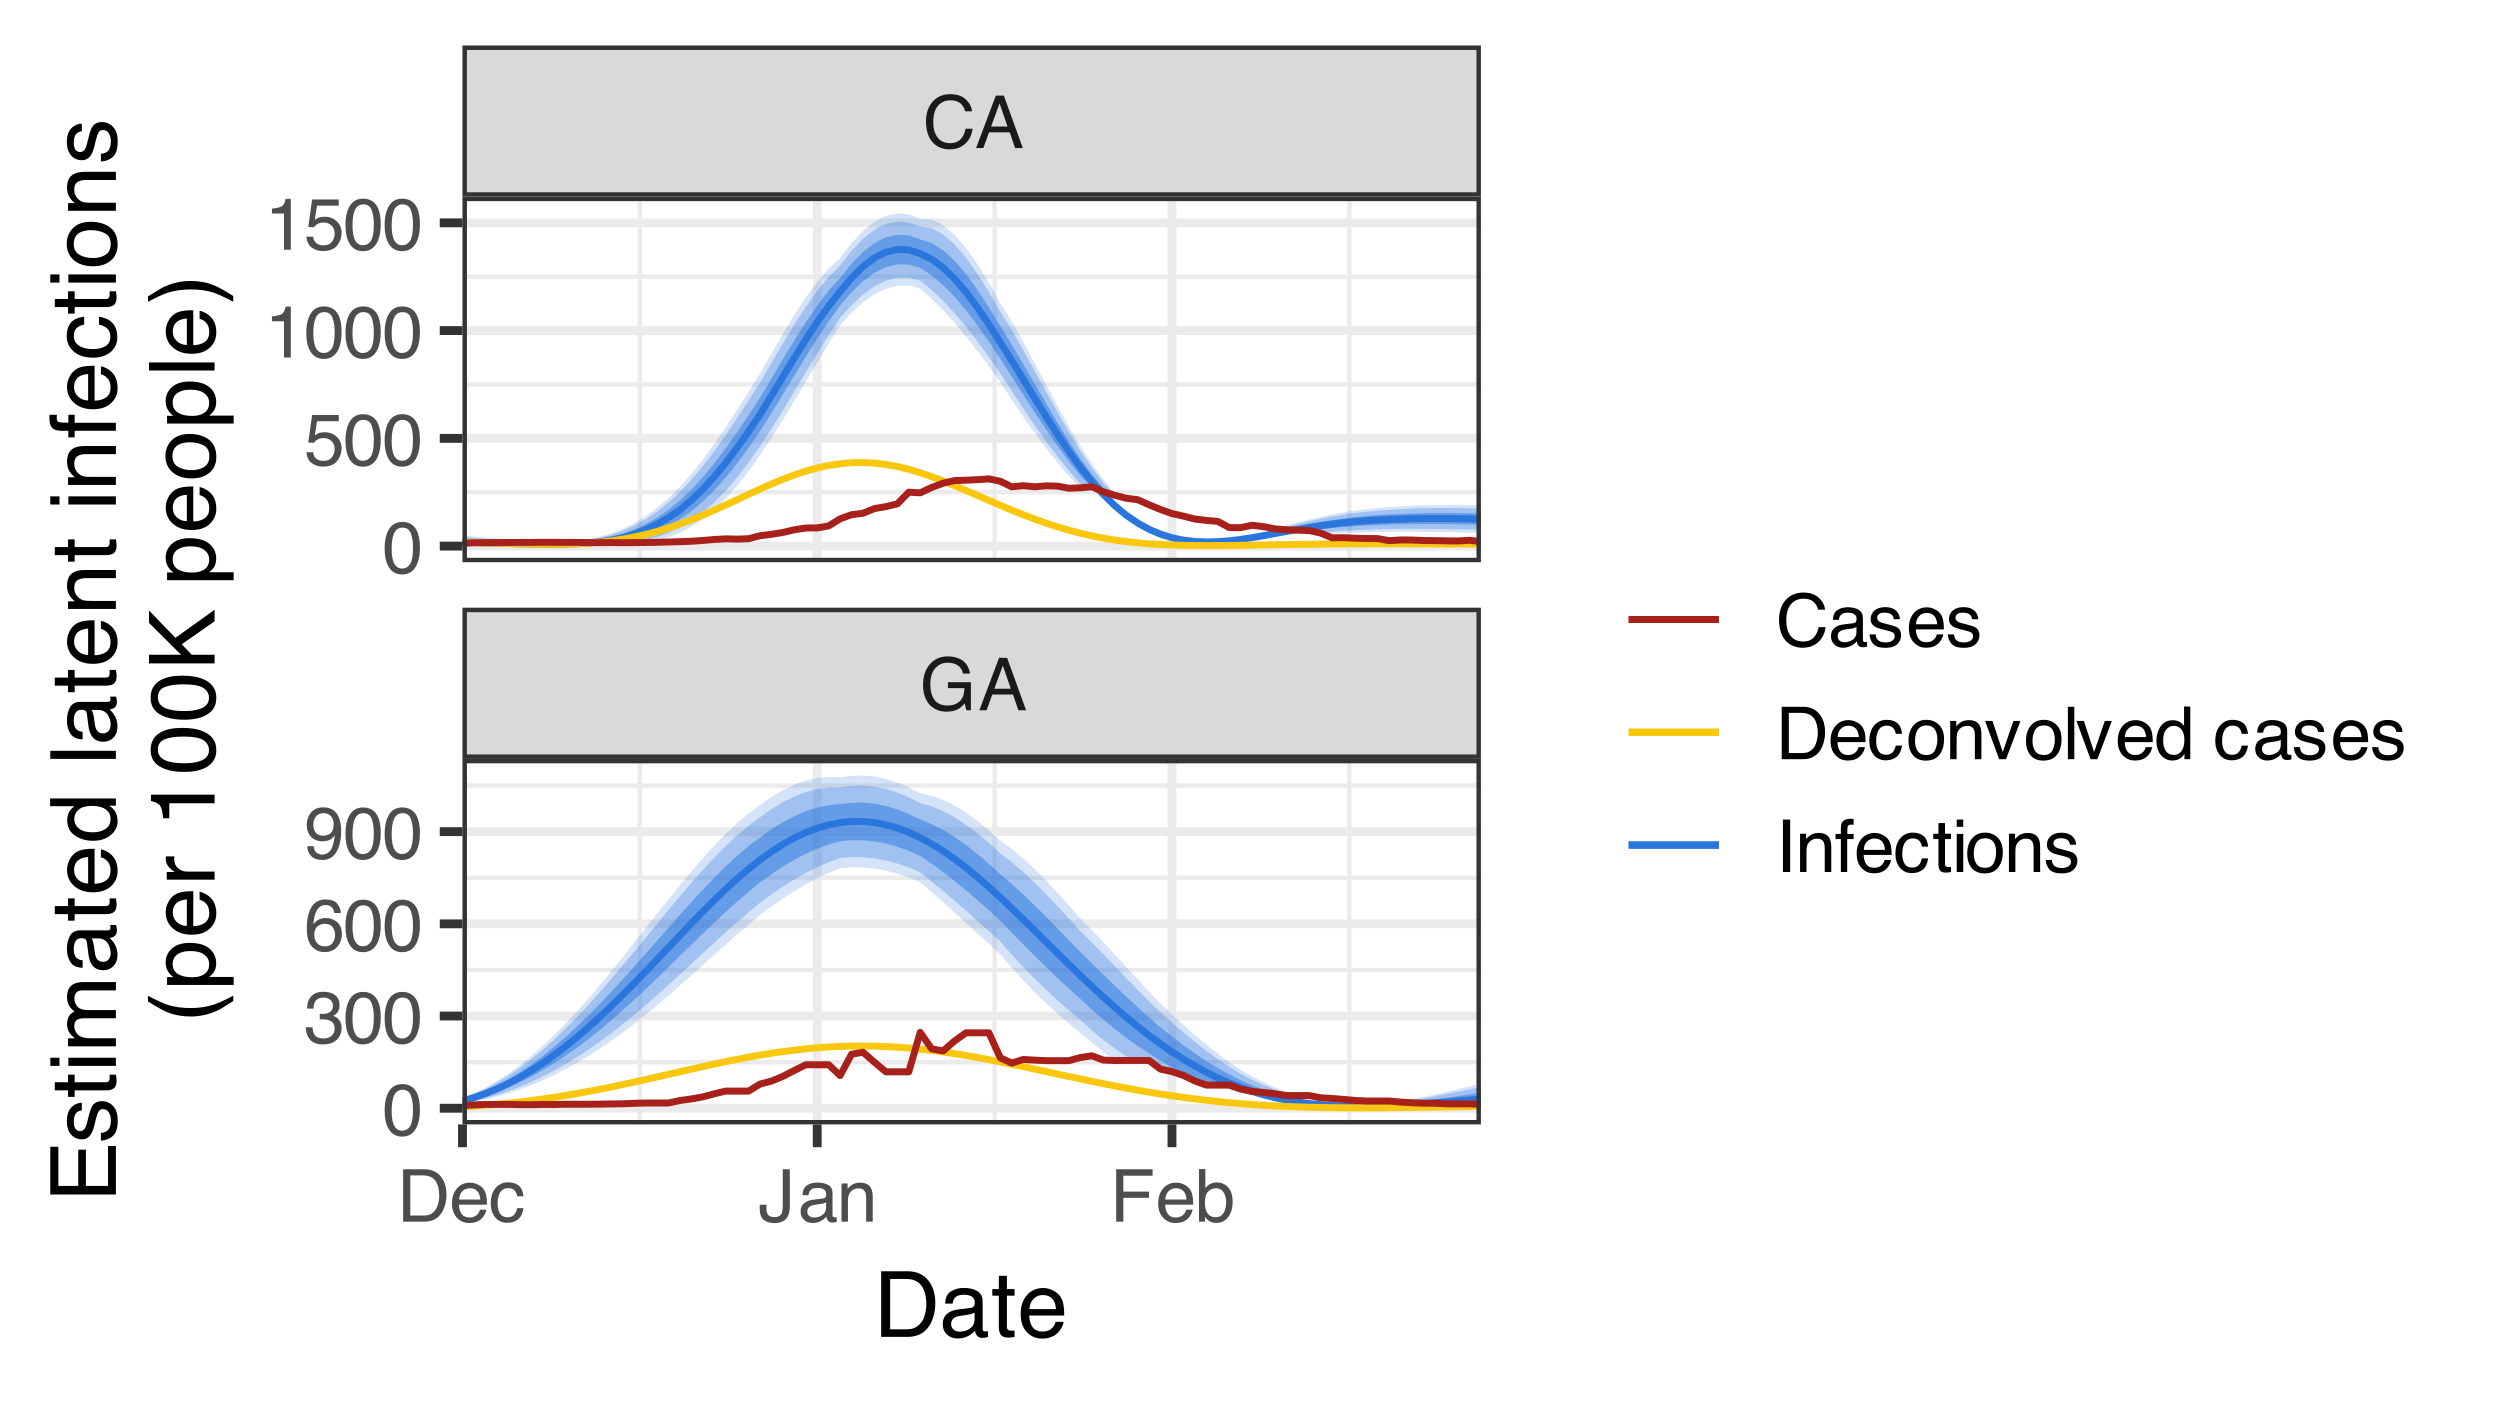 <?xml version="1.0" encoding="UTF-8"?>
<svg xmlns="http://www.w3.org/2000/svg" xmlns:xlink="http://www.w3.org/1999/xlink" width="383" height="216" viewBox="0 0 383 216">
<defs>
<g>
<g id="glyph-0-0">
<path d="M 0.359 0 L 0.359 -8.031 L 6.734 -8.031 L 6.734 0 Z M 5.734 -1 L 5.734 -7.031 L 1.375 -7.031 L 1.375 -1 Z M 5.734 -1 "/>
</g>
<g id="glyph-0-1">
<path d="M 4.328 -8.25 C 5.078 -8.25 5.727 -8.102 6.281 -7.812 C 7.082 -7.383 7.57 -6.648 7.75 -5.609 L 6.672 -5.609 C 6.547 -6.191 6.273 -6.613 5.859 -6.875 C 5.441 -7.145 4.922 -7.281 4.297 -7.281 C 3.555 -7.281 2.93 -7 2.422 -6.438 C 1.91 -5.883 1.656 -5.055 1.656 -3.953 C 1.656 -2.992 1.863 -2.211 2.281 -1.609 C 2.707 -1.016 3.395 -0.719 4.344 -0.719 C 5.062 -0.719 5.66 -0.926 6.141 -1.344 C 6.617 -1.77 6.863 -2.453 6.875 -3.391 L 4.359 -3.391 L 4.359 -4.297 L 7.875 -4.297 L 7.875 0 L 7.188 0 L 6.922 -1.031 C 6.555 -0.625 6.227 -0.344 5.938 -0.188 C 5.457 0.082 4.852 0.219 4.125 0.219 C 3.164 0.219 2.344 -0.094 1.656 -0.719 C 0.914 -1.488 0.547 -2.547 0.547 -3.891 C 0.547 -5.234 0.91 -6.305 1.641 -7.109 C 2.328 -7.867 3.223 -8.25 4.328 -8.25 Z M 4.141 -8.25 Z M 4.141 -8.25 "/>
</g>
<g id="glyph-0-2">
<path d="M 4.984 -3.297 L 3.766 -6.844 L 2.469 -3.297 Z M 3.188 -8.031 L 4.422 -8.031 L 7.328 0 L 6.141 0 L 5.328 -2.406 L 2.156 -2.406 L 1.281 0 L 0.172 0 Z M 3.188 -8.031 "/>
</g>
<g id="glyph-0-3">
<path d="M 4.234 -8.25 C 5.254 -8.25 6.047 -7.977 6.609 -7.438 C 7.172 -6.906 7.484 -6.301 7.547 -5.625 L 6.484 -5.625 C 6.359 -6.145 6.113 -6.555 5.75 -6.859 C 5.395 -7.16 4.895 -7.312 4.25 -7.312 C 3.457 -7.312 2.816 -7.031 2.328 -6.469 C 1.848 -5.914 1.609 -5.066 1.609 -3.922 C 1.609 -2.973 1.828 -2.207 2.266 -1.625 C 2.703 -1.039 3.359 -0.75 4.234 -0.75 C 5.035 -0.75 5.645 -1.055 6.062 -1.672 C 6.281 -1.992 6.445 -2.422 6.562 -2.953 L 7.625 -2.953 C 7.531 -2.109 7.211 -1.398 6.672 -0.828 C 6.035 -0.141 5.176 0.203 4.094 0.203 C 3.164 0.203 2.383 -0.078 1.75 -0.641 C 0.914 -1.391 0.5 -2.547 0.5 -4.109 C 0.5 -5.285 0.812 -6.254 1.438 -7.016 C 2.113 -7.836 3.047 -8.25 4.234 -8.25 Z M 4.016 -8.25 Z M 4.016 -8.25 "/>
</g>
<g id="glyph-0-4">
<path d="M 3.938 -0.938 C 4.301 -0.938 4.602 -0.973 4.844 -1.047 C 5.27 -1.191 5.617 -1.461 5.891 -1.859 C 6.098 -2.191 6.25 -2.609 6.344 -3.109 C 6.406 -3.41 6.438 -3.691 6.438 -3.953 C 6.438 -4.953 6.238 -5.723 5.844 -6.266 C 5.445 -6.816 4.805 -7.094 3.922 -7.094 L 2 -7.094 L 2 -0.938 Z M 0.906 -8.031 L 4.156 -8.031 C 5.258 -8.031 6.117 -7.641 6.734 -6.859 C 7.273 -6.148 7.547 -5.242 7.547 -4.141 C 7.547 -3.285 7.383 -2.516 7.062 -1.828 C 6.5 -0.609 5.523 0 4.141 0 L 0.906 0 Z M 0.906 -8.031 "/>
</g>
<g id="glyph-0-5">
<path d="M 3.156 -5.984 C 3.57 -5.984 3.973 -5.883 4.359 -5.688 C 4.754 -5.5 5.055 -5.25 5.266 -4.938 C 5.461 -4.645 5.594 -4.301 5.656 -3.906 C 5.719 -3.633 5.75 -3.203 5.75 -2.609 L 1.453 -2.609 C 1.473 -2.016 1.613 -1.535 1.875 -1.172 C 2.133 -0.816 2.539 -0.641 3.094 -0.641 C 3.602 -0.641 4.016 -0.812 4.328 -1.156 C 4.492 -1.352 4.613 -1.582 4.688 -1.844 L 5.656 -1.844 C 5.633 -1.625 5.551 -1.379 5.406 -1.109 C 5.258 -0.848 5.098 -0.633 4.922 -0.469 C 4.617 -0.176 4.25 0.02 3.812 0.125 C 3.57 0.176 3.305 0.203 3.016 0.203 C 2.285 0.203 1.664 -0.062 1.156 -0.594 C 0.645 -1.125 0.391 -1.863 0.391 -2.812 C 0.391 -3.758 0.645 -4.523 1.156 -5.109 C 1.664 -5.691 2.332 -5.984 3.156 -5.984 Z M 4.734 -3.391 C 4.691 -3.816 4.598 -4.16 4.453 -4.422 C 4.18 -4.891 3.734 -5.125 3.109 -5.125 C 2.648 -5.125 2.266 -4.961 1.953 -4.641 C 1.648 -4.316 1.492 -3.898 1.484 -3.391 Z M 3.062 -6 Z M 3.062 -6 "/>
</g>
<g id="glyph-0-6">
<path d="M 2.984 -6.031 C 3.641 -6.031 4.176 -5.867 4.594 -5.547 C 5.008 -5.223 5.258 -4.672 5.344 -3.891 L 4.375 -3.891 C 4.32 -4.254 4.191 -4.551 3.984 -4.781 C 3.773 -5.02 3.441 -5.141 2.984 -5.141 C 2.359 -5.141 1.91 -4.836 1.641 -4.234 C 1.461 -3.828 1.375 -3.332 1.375 -2.75 C 1.375 -2.164 1.492 -1.672 1.734 -1.266 C 1.984 -0.867 2.379 -0.672 2.922 -0.672 C 3.328 -0.672 3.648 -0.797 3.891 -1.047 C 4.129 -1.297 4.289 -1.641 4.375 -2.078 L 5.344 -2.078 C 5.227 -1.297 4.953 -0.723 4.516 -0.359 C 4.078 -0.004 3.52 0.172 2.844 0.172 C 2.07 0.172 1.457 -0.109 1 -0.672 C 0.551 -1.234 0.328 -1.93 0.328 -2.766 C 0.328 -3.797 0.578 -4.598 1.078 -5.172 C 1.578 -5.742 2.211 -6.031 2.984 -6.031 Z M 2.828 -6 Z M 2.828 -6 "/>
</g>
<g id="glyph-0-7">
<path d="M 4.797 -2.391 C 4.797 -1.711 4.695 -1.188 4.5 -0.812 C 4.125 -0.125 3.414 0.219 2.375 0.219 C 1.77 0.219 1.254 0.055 0.828 -0.266 C 0.398 -0.598 0.188 -1.18 0.188 -2.016 L 0.188 -2.594 L 1.219 -2.594 L 1.219 -2.016 C 1.219 -1.578 1.312 -1.25 1.5 -1.031 C 1.695 -0.812 2.004 -0.703 2.422 -0.703 C 2.992 -0.703 3.375 -0.898 3.562 -1.297 C 3.664 -1.535 3.719 -2 3.719 -2.688 L 3.719 -8.031 L 4.797 -8.031 Z M 4.797 -2.391 "/>
</g>
<g id="glyph-0-8">
<path d="M 1.484 -1.562 C 1.484 -1.27 1.582 -1.039 1.781 -0.875 C 1.988 -0.719 2.238 -0.641 2.531 -0.641 C 2.875 -0.641 3.207 -0.719 3.531 -0.875 C 4.082 -1.145 4.359 -1.582 4.359 -2.188 L 4.359 -2.984 C 4.234 -2.898 4.078 -2.832 3.891 -2.781 C 3.703 -2.738 3.516 -2.707 3.328 -2.688 L 2.734 -2.609 C 2.379 -2.555 2.113 -2.477 1.938 -2.375 C 1.633 -2.207 1.484 -1.938 1.484 -1.562 Z M 3.859 -3.547 C 4.086 -3.578 4.238 -3.672 4.312 -3.828 C 4.352 -3.922 4.375 -4.051 4.375 -4.219 C 4.375 -4.551 4.254 -4.789 4.016 -4.938 C 3.785 -5.094 3.445 -5.172 3 -5.172 C 2.477 -5.172 2.113 -5.031 1.906 -4.75 C 1.781 -4.602 1.703 -4.375 1.672 -4.062 L 0.75 -4.062 C 0.77 -4.789 1.004 -5.297 1.453 -5.578 C 1.898 -5.859 2.422 -6 3.016 -6 C 3.703 -6 4.266 -5.867 4.703 -5.609 C 5.129 -5.348 5.344 -4.938 5.344 -4.375 L 5.344 -1 C 5.344 -0.906 5.363 -0.828 5.406 -0.766 C 5.445 -0.703 5.535 -0.672 5.672 -0.672 C 5.711 -0.672 5.758 -0.672 5.812 -0.672 C 5.863 -0.68 5.922 -0.691 5.984 -0.703 L 5.984 0.031 C 5.836 0.07 5.723 0.098 5.641 0.109 C 5.555 0.117 5.445 0.125 5.312 0.125 C 4.969 0.125 4.723 0.004 4.578 -0.234 C 4.492 -0.359 4.438 -0.539 4.406 -0.781 C 4.207 -0.52 3.914 -0.289 3.531 -0.094 C 3.156 0.102 2.742 0.203 2.297 0.203 C 1.754 0.203 1.312 0.035 0.969 -0.297 C 0.625 -0.629 0.453 -1.039 0.453 -1.531 C 0.453 -2.082 0.617 -2.504 0.953 -2.797 C 1.297 -3.098 1.742 -3.285 2.297 -3.359 Z M 3.047 -6 Z M 3.047 -6 "/>
</g>
<g id="glyph-0-9">
<path d="M 0.719 -5.859 L 1.656 -5.859 L 1.656 -5.031 C 1.938 -5.375 2.227 -5.617 2.531 -5.766 C 2.844 -5.91 3.191 -5.984 3.578 -5.984 C 4.398 -5.984 4.957 -5.695 5.25 -5.125 C 5.414 -4.801 5.5 -4.348 5.5 -3.766 L 5.5 0 L 4.5 0 L 4.5 -3.688 C 4.5 -4.051 4.445 -4.344 4.344 -4.562 C 4.164 -4.926 3.848 -5.109 3.391 -5.109 C 3.148 -5.109 2.957 -5.082 2.812 -5.031 C 2.539 -4.945 2.301 -4.785 2.094 -4.547 C 1.938 -4.359 1.832 -4.16 1.781 -3.953 C 1.727 -3.742 1.703 -3.445 1.703 -3.062 L 1.703 0 L 0.719 0 Z M 3.031 -6 Z M 3.031 -6 "/>
</g>
<g id="glyph-0-10">
<path d="M 0.953 -8.031 L 6.531 -8.031 L 6.531 -7.047 L 2.047 -7.047 L 2.047 -4.609 L 5.984 -4.609 L 5.984 -3.656 L 2.047 -3.656 L 2.047 0 L 0.953 0 Z M 0.953 -8.031 "/>
</g>
<g id="glyph-0-11">
<path d="M 0.641 -8.062 L 1.609 -8.062 L 1.609 -5.141 C 1.816 -5.422 2.07 -5.633 2.375 -5.781 C 2.676 -5.938 3 -6.016 3.344 -6.016 C 4.07 -6.016 4.66 -5.758 5.109 -5.25 C 5.566 -4.75 5.797 -4.016 5.797 -3.047 C 5.797 -2.117 5.57 -1.348 5.125 -0.734 C 4.676 -0.117 4.055 0.188 3.266 0.188 C 2.816 0.188 2.441 0.078 2.141 -0.141 C 1.953 -0.266 1.754 -0.469 1.547 -0.75 L 1.547 0 L 0.641 0 Z M 3.203 -0.688 C 3.734 -0.688 4.129 -0.895 4.391 -1.312 C 4.66 -1.738 4.797 -2.301 4.797 -3 C 4.797 -3.613 4.66 -4.117 4.391 -4.516 C 4.129 -4.922 3.742 -5.125 3.234 -5.125 C 2.785 -5.125 2.391 -4.957 2.047 -4.625 C 1.711 -4.301 1.547 -3.758 1.547 -3 C 1.547 -2.445 1.613 -2 1.75 -1.656 C 2.008 -1.008 2.492 -0.688 3.203 -0.688 Z M 3.203 -0.688 "/>
</g>
<g id="glyph-0-12">
<path d="M 3.031 -7.828 C 4.039 -7.828 4.773 -7.41 5.234 -6.578 C 5.578 -5.93 5.75 -5.047 5.75 -3.922 C 5.75 -2.859 5.594 -1.977 5.281 -1.281 C 4.82 -0.281 4.07 0.219 3.031 0.219 C 2.082 0.219 1.379 -0.191 0.922 -1.016 C 0.535 -1.691 0.344 -2.609 0.344 -3.766 C 0.344 -4.648 0.457 -5.41 0.688 -6.047 C 1.125 -7.234 1.906 -7.828 3.031 -7.828 Z M 3.016 -0.688 C 3.523 -0.688 3.93 -0.91 4.234 -1.359 C 4.535 -1.816 4.688 -2.66 4.688 -3.891 C 4.688 -4.773 4.578 -5.504 4.359 -6.078 C 4.141 -6.66 3.719 -6.953 3.094 -6.953 C 2.508 -6.953 2.082 -6.676 1.812 -6.125 C 1.551 -5.582 1.422 -4.781 1.422 -3.719 C 1.422 -2.914 1.504 -2.273 1.672 -1.797 C 1.93 -1.055 2.379 -0.688 3.016 -0.688 Z M 3.016 -0.688 "/>
</g>
<g id="glyph-0-13">
<path d="M 1.391 -2 C 1.453 -1.438 1.711 -1.047 2.172 -0.828 C 2.398 -0.723 2.664 -0.672 2.969 -0.672 C 3.551 -0.672 3.984 -0.852 4.266 -1.219 C 4.547 -1.594 4.688 -2.008 4.688 -2.469 C 4.688 -3.008 4.52 -3.426 4.188 -3.719 C 3.852 -4.02 3.457 -4.172 3 -4.172 C 2.656 -4.172 2.359 -4.102 2.109 -3.969 C 1.867 -3.844 1.664 -3.664 1.5 -3.438 L 0.641 -3.484 L 1.234 -7.703 L 5.312 -7.703 L 5.312 -6.75 L 1.984 -6.75 L 1.641 -4.578 C 1.828 -4.711 2.004 -4.816 2.172 -4.891 C 2.461 -5.004 2.797 -5.062 3.172 -5.062 C 3.891 -5.062 4.5 -4.828 5 -4.359 C 5.5 -3.898 5.75 -3.316 5.75 -2.609 C 5.75 -1.867 5.52 -1.211 5.062 -0.641 C 4.602 -0.078 3.875 0.203 2.875 0.203 C 2.238 0.203 1.676 0.023 1.188 -0.328 C 0.695 -0.691 0.422 -1.25 0.359 -2 Z M 1.391 -2 "/>
</g>
<g id="glyph-0-14">
<path d="M 1.078 -5.547 L 1.078 -6.297 C 1.785 -6.367 2.281 -6.484 2.562 -6.641 C 2.844 -6.805 3.051 -7.191 3.188 -7.797 L 3.969 -7.797 L 3.969 0 L 2.922 0 L 2.922 -5.547 Z M 1.078 -5.547 "/>
</g>
<g id="glyph-0-15">
<path d="M 2.906 0.219 C 1.977 0.219 1.305 -0.035 0.891 -0.547 C 0.473 -1.055 0.266 -1.676 0.266 -2.406 L 1.297 -2.406 C 1.336 -1.895 1.43 -1.523 1.578 -1.297 C 1.836 -0.891 2.301 -0.688 2.969 -0.688 C 3.477 -0.688 3.891 -0.82 4.203 -1.094 C 4.523 -1.375 4.688 -1.734 4.688 -2.172 C 4.688 -2.711 4.52 -3.086 4.188 -3.297 C 3.852 -3.516 3.395 -3.625 2.812 -3.625 C 2.75 -3.625 2.68 -3.625 2.609 -3.625 C 2.547 -3.625 2.477 -3.617 2.406 -3.609 L 2.406 -4.484 C 2.508 -4.473 2.594 -4.461 2.656 -4.453 C 2.727 -4.453 2.805 -4.453 2.891 -4.453 C 3.254 -4.453 3.555 -4.516 3.797 -4.641 C 4.211 -4.836 4.422 -5.203 4.422 -5.734 C 4.422 -6.117 4.281 -6.414 4 -6.625 C 3.727 -6.844 3.406 -6.953 3.031 -6.953 C 2.375 -6.953 1.922 -6.734 1.672 -6.297 C 1.535 -6.055 1.457 -5.711 1.438 -5.266 L 0.469 -5.266 C 0.469 -5.848 0.582 -6.344 0.812 -6.75 C 1.219 -7.477 1.926 -7.844 2.938 -7.844 C 3.727 -7.844 4.344 -7.664 4.781 -7.312 C 5.219 -6.957 5.438 -6.441 5.438 -5.766 C 5.438 -5.285 5.305 -4.895 5.047 -4.594 C 4.891 -4.406 4.688 -4.258 4.438 -4.156 C 4.844 -4.039 5.16 -3.82 5.391 -3.5 C 5.629 -3.176 5.75 -2.781 5.75 -2.312 C 5.75 -1.57 5.5 -0.961 5 -0.484 C 4.508 -0.016 3.812 0.219 2.906 0.219 Z M 2.906 0.219 "/>
</g>
<g id="glyph-0-16">
<path d="M 3.281 -7.859 C 4.156 -7.859 4.766 -7.629 5.109 -7.172 C 5.453 -6.723 5.625 -6.258 5.625 -5.781 L 4.656 -5.781 C 4.594 -6.094 4.5 -6.336 4.375 -6.516 C 4.133 -6.836 3.773 -7 3.297 -7 C 2.742 -7 2.305 -6.742 1.984 -6.234 C 1.66 -5.723 1.477 -4.992 1.438 -4.047 C 1.664 -4.379 1.953 -4.629 2.297 -4.797 C 2.609 -4.941 2.957 -5.016 3.344 -5.016 C 4 -5.016 4.57 -4.805 5.062 -4.391 C 5.551 -3.973 5.797 -3.348 5.797 -2.516 C 5.797 -1.797 5.562 -1.16 5.094 -0.609 C 4.633 -0.066 3.977 0.203 3.125 0.203 C 2.383 0.203 1.75 -0.07 1.219 -0.625 C 0.688 -1.188 0.422 -2.125 0.422 -3.438 C 0.422 -4.414 0.539 -5.242 0.781 -5.922 C 1.227 -7.211 2.062 -7.859 3.281 -7.859 Z M 3.203 -0.672 C 3.723 -0.672 4.109 -0.844 4.359 -1.188 C 4.617 -1.539 4.75 -1.953 4.75 -2.422 C 4.75 -2.828 4.633 -3.211 4.406 -3.578 C 4.176 -3.941 3.758 -4.125 3.156 -4.125 C 2.727 -4.125 2.352 -3.984 2.031 -3.703 C 1.719 -3.422 1.562 -2.992 1.562 -2.422 C 1.562 -1.93 1.707 -1.516 2 -1.172 C 2.289 -0.836 2.691 -0.672 3.203 -0.672 Z M 3.203 -0.672 "/>
</g>
<g id="glyph-0-17">
<path d="M 1.484 -1.891 C 1.516 -1.348 1.723 -0.973 2.109 -0.766 C 2.316 -0.66 2.547 -0.609 2.797 -0.609 C 3.266 -0.609 3.664 -0.801 4 -1.188 C 4.332 -1.582 4.566 -2.379 4.703 -3.578 C 4.484 -3.234 4.211 -2.988 3.891 -2.844 C 3.566 -2.707 3.219 -2.641 2.844 -2.641 C 2.094 -2.641 1.5 -2.875 1.062 -3.344 C 0.625 -3.812 0.406 -4.414 0.406 -5.156 C 0.406 -5.863 0.617 -6.488 1.047 -7.031 C 1.484 -7.57 2.125 -7.844 2.969 -7.844 C 4.113 -7.844 4.898 -7.328 5.328 -6.297 C 5.566 -5.734 5.688 -5.023 5.688 -4.172 C 5.688 -3.211 5.547 -2.363 5.266 -1.625 C 4.785 -0.395 3.973 0.219 2.828 0.219 C 2.066 0.219 1.488 0.02 1.094 -0.375 C 0.695 -0.781 0.5 -1.285 0.5 -1.891 Z M 2.984 -3.5 C 3.367 -3.5 3.723 -3.625 4.047 -3.875 C 4.367 -4.133 4.531 -4.586 4.531 -5.234 C 4.531 -5.805 4.383 -6.234 4.094 -6.516 C 3.812 -6.805 3.445 -6.953 3 -6.953 C 2.508 -6.953 2.125 -6.789 1.844 -6.469 C 1.562 -6.145 1.422 -5.711 1.422 -5.172 C 1.422 -4.66 1.547 -4.254 1.797 -3.953 C 2.047 -3.648 2.441 -3.5 2.984 -3.5 Z M 2.984 -3.5 "/>
</g>
<g id="glyph-0-18">
<path d="M 1.312 -1.844 C 1.332 -1.508 1.41 -1.254 1.547 -1.078 C 1.797 -0.766 2.227 -0.609 2.844 -0.609 C 3.207 -0.609 3.523 -0.688 3.797 -0.844 C 4.078 -1 4.219 -1.242 4.219 -1.578 C 4.219 -1.828 4.109 -2.02 3.891 -2.156 C 3.742 -2.238 3.461 -2.332 3.047 -2.438 L 2.266 -2.625 C 1.766 -2.75 1.395 -2.891 1.156 -3.047 C 0.738 -3.316 0.531 -3.688 0.531 -4.156 C 0.531 -4.707 0.727 -5.156 1.125 -5.5 C 1.52 -5.844 2.055 -6.016 2.734 -6.016 C 3.617 -6.016 4.254 -5.754 4.641 -5.234 C 4.891 -4.91 5.008 -4.555 5 -4.172 L 4.062 -4.172 C 4.051 -4.391 3.973 -4.594 3.828 -4.781 C 3.609 -5.039 3.219 -5.172 2.656 -5.172 C 2.281 -5.172 2 -5.098 1.812 -4.953 C 1.625 -4.816 1.531 -4.629 1.531 -4.391 C 1.531 -4.141 1.656 -3.938 1.906 -3.781 C 2.051 -3.688 2.266 -3.609 2.547 -3.547 L 3.203 -3.375 C 3.91 -3.207 4.383 -3.047 4.625 -2.891 C 5.008 -2.629 5.203 -2.234 5.203 -1.703 C 5.203 -1.172 5.004 -0.719 4.609 -0.344 C 4.211 0.031 3.609 0.219 2.797 0.219 C 1.922 0.219 1.301 0.02 0.938 -0.375 C 0.582 -0.77 0.391 -1.258 0.359 -1.844 Z M 2.766 -6 Z M 2.766 -6 "/>
</g>
<g id="glyph-0-19">
<path d="M 3.047 -0.641 C 3.703 -0.641 4.148 -0.883 4.391 -1.375 C 4.629 -1.863 4.75 -2.414 4.75 -3.031 C 4.75 -3.57 4.66 -4.016 4.484 -4.359 C 4.211 -4.898 3.738 -5.172 3.062 -5.172 C 2.457 -5.172 2.016 -4.941 1.734 -4.484 C 1.461 -4.023 1.328 -3.469 1.328 -2.812 C 1.328 -2.188 1.461 -1.664 1.734 -1.25 C 2.016 -0.844 2.453 -0.641 3.047 -0.641 Z M 3.078 -6.031 C 3.836 -6.031 4.477 -5.773 5 -5.266 C 5.52 -4.766 5.781 -4.023 5.781 -3.047 C 5.781 -2.109 5.551 -1.328 5.094 -0.703 C 4.633 -0.086 3.922 0.219 2.953 0.219 C 2.148 0.219 1.508 -0.051 1.031 -0.594 C 0.562 -1.145 0.328 -1.879 0.328 -2.797 C 0.328 -3.785 0.578 -4.57 1.078 -5.156 C 1.578 -5.738 2.242 -6.031 3.078 -6.031 Z M 3.047 -6 Z M 3.047 -6 "/>
</g>
<g id="glyph-0-20">
<path d="M 1.203 -5.859 L 2.766 -1.094 L 4.406 -5.859 L 5.484 -5.859 L 3.266 0 L 2.219 0 L 0.062 -5.859 Z M 1.203 -5.859 "/>
</g>
<g id="glyph-0-21">
<path d="M 0.75 -8.031 L 1.734 -8.031 L 1.734 0 L 0.75 0 Z M 0.75 -8.031 "/>
</g>
<g id="glyph-0-22">
<path d="M 1.344 -2.859 C 1.344 -2.234 1.473 -1.707 1.734 -1.281 C 2.004 -0.863 2.438 -0.656 3.031 -0.656 C 3.477 -0.656 3.848 -0.848 4.141 -1.234 C 4.441 -1.629 4.594 -2.191 4.594 -2.922 C 4.594 -3.66 4.441 -4.207 4.141 -4.562 C 3.836 -4.926 3.461 -5.109 3.016 -5.109 C 2.516 -5.109 2.109 -4.914 1.797 -4.531 C 1.492 -4.156 1.344 -3.598 1.344 -2.859 Z M 2.828 -5.969 C 3.273 -5.969 3.648 -5.867 3.953 -5.672 C 4.129 -5.566 4.328 -5.379 4.547 -5.109 L 4.547 -8.062 L 5.5 -8.062 L 5.5 0 L 4.609 0 L 4.609 -0.812 C 4.379 -0.457 4.109 -0.195 3.797 -0.031 C 3.484 0.125 3.125 0.203 2.719 0.203 C 2.062 0.203 1.492 -0.066 1.016 -0.609 C 0.547 -1.16 0.312 -1.895 0.312 -2.812 C 0.312 -3.664 0.523 -4.406 0.953 -5.031 C 1.391 -5.656 2.016 -5.969 2.828 -5.969 Z M 2.828 -5.969 "/>
</g>
<g id="glyph-0-23">
</g>
<g id="glyph-0-24">
<path d="M 1.094 -8.031 L 2.203 -8.031 L 2.203 0 L 1.094 0 Z M 1.094 -8.031 "/>
</g>
<g id="glyph-0-25">
<path d="M 0.969 -6.75 C 0.977 -7.156 1.051 -7.453 1.188 -7.641 C 1.414 -7.984 1.859 -8.156 2.516 -8.156 C 2.578 -8.156 2.641 -8.148 2.703 -8.141 C 2.766 -8.141 2.836 -8.133 2.922 -8.125 L 2.922 -7.234 C 2.816 -7.242 2.742 -7.25 2.703 -7.25 C 2.66 -7.25 2.617 -7.25 2.578 -7.25 C 2.273 -7.25 2.094 -7.172 2.031 -7.016 C 1.977 -6.859 1.953 -6.461 1.953 -5.828 L 2.922 -5.828 L 2.922 -5.047 L 1.938 -5.047 L 1.938 0 L 0.969 0 L 0.969 -5.047 L 0.156 -5.047 L 0.156 -5.828 L 0.969 -5.828 Z M 0.969 -6.75 "/>
</g>
<g id="glyph-0-26">
<path d="M 0.922 -7.5 L 1.922 -7.5 L 1.922 -5.859 L 2.844 -5.859 L 2.844 -5.047 L 1.922 -5.047 L 1.922 -1.234 C 1.922 -1.023 1.988 -0.891 2.125 -0.828 C 2.195 -0.785 2.32 -0.766 2.5 -0.766 C 2.551 -0.766 2.602 -0.766 2.656 -0.766 C 2.707 -0.766 2.77 -0.77 2.844 -0.781 L 2.844 0 C 2.738 0.031 2.625 0.051 2.5 0.062 C 2.375 0.082 2.238 0.094 2.094 0.094 C 1.633 0.094 1.32 -0.02 1.156 -0.25 C 1 -0.488 0.922 -0.797 0.922 -1.172 L 0.922 -5.047 L 0.125 -5.047 L 0.125 -5.859 L 0.922 -5.859 Z M 0.922 -7.5 "/>
</g>
<g id="glyph-0-27">
<path d="M 0.719 -5.828 L 1.719 -5.828 L 1.719 0 L 0.719 0 Z M 0.719 -8.031 L 1.719 -8.031 L 1.719 -6.922 L 0.719 -6.922 Z M 0.719 -8.031 "/>
</g>
<g id="glyph-1-0">
<path d="M 0.453 0 L 0.453 -10.047 L 8.422 -10.047 L 8.422 0 Z M 7.172 -1.266 L 7.172 -8.781 L 1.703 -8.781 L 1.703 -1.266 Z M 7.172 -1.266 "/>
</g>
<g id="glyph-1-1">
<path d="M 4.922 -1.156 C 5.379 -1.156 5.758 -1.207 6.062 -1.312 C 6.582 -1.488 7.016 -1.828 7.359 -2.328 C 7.629 -2.734 7.82 -3.254 7.938 -3.891 C 8.008 -4.266 8.047 -4.613 8.047 -4.938 C 8.047 -6.188 7.797 -7.156 7.297 -7.844 C 6.805 -8.531 6.008 -8.875 4.906 -8.875 L 2.5 -8.875 L 2.5 -1.156 Z M 1.125 -10.047 L 5.203 -10.047 C 6.578 -10.047 7.645 -9.555 8.406 -8.578 C 9.082 -7.691 9.422 -6.555 9.422 -5.172 C 9.422 -4.109 9.223 -3.145 8.828 -2.281 C 8.117 -0.758 6.906 0 5.188 0 L 1.125 0 Z M 1.125 -10.047 "/>
</g>
<g id="glyph-1-2">
<path d="M 1.844 -1.953 C 1.844 -1.598 1.973 -1.316 2.234 -1.109 C 2.492 -0.898 2.801 -0.797 3.156 -0.797 C 3.594 -0.797 4.016 -0.895 4.422 -1.094 C 5.098 -1.426 5.438 -1.973 5.438 -2.734 L 5.438 -3.719 C 5.289 -3.625 5.098 -3.547 4.859 -3.484 C 4.617 -3.422 4.383 -3.375 4.156 -3.344 L 3.422 -3.25 C 2.973 -3.195 2.633 -3.102 2.406 -2.969 C 2.031 -2.758 1.844 -2.422 1.844 -1.953 Z M 4.828 -4.438 C 5.109 -4.469 5.297 -4.586 5.391 -4.797 C 5.441 -4.898 5.469 -5.055 5.469 -5.266 C 5.469 -5.68 5.316 -5.984 5.016 -6.172 C 4.723 -6.359 4.301 -6.453 3.75 -6.453 C 3.102 -6.453 2.645 -6.281 2.375 -5.938 C 2.227 -5.75 2.129 -5.469 2.078 -5.094 L 0.938 -5.094 C 0.957 -5.988 1.25 -6.613 1.812 -6.969 C 2.375 -7.32 3.031 -7.5 3.781 -7.5 C 4.633 -7.5 5.332 -7.332 5.875 -7 C 6.406 -6.676 6.672 -6.164 6.672 -5.469 L 6.672 -1.266 C 6.672 -1.129 6.695 -1.02 6.75 -0.938 C 6.801 -0.863 6.91 -0.828 7.078 -0.828 C 7.141 -0.828 7.203 -0.832 7.266 -0.844 C 7.336 -0.852 7.41 -0.863 7.484 -0.875 L 7.484 0.031 C 7.297 0.082 7.148 0.113 7.047 0.125 C 6.941 0.145 6.805 0.156 6.641 0.156 C 6.211 0.156 5.906 0.004 5.719 -0.297 C 5.613 -0.453 5.539 -0.676 5.5 -0.969 C 5.25 -0.645 4.891 -0.359 4.422 -0.109 C 3.953 0.129 3.438 0.25 2.875 0.25 C 2.195 0.25 1.641 0.047 1.203 -0.359 C 0.773 -0.773 0.562 -1.297 0.562 -1.922 C 0.562 -2.598 0.77 -3.125 1.188 -3.5 C 1.613 -3.875 2.172 -4.102 2.859 -4.188 Z M 3.812 -7.5 Z M 3.812 -7.5 "/>
</g>
<g id="glyph-1-3">
<path d="M 1.156 -9.359 L 2.391 -9.359 L 2.391 -7.328 L 3.562 -7.328 L 3.562 -6.312 L 2.391 -6.312 L 2.391 -1.531 C 2.391 -1.281 2.477 -1.113 2.656 -1.031 C 2.75 -0.977 2.906 -0.953 3.125 -0.953 C 3.188 -0.953 3.25 -0.953 3.312 -0.953 C 3.383 -0.953 3.469 -0.957 3.562 -0.969 L 3.562 0 C 3.414 0.039 3.266 0.066 3.109 0.078 C 2.961 0.098 2.801 0.109 2.625 0.109 C 2.051 0.109 1.66 -0.035 1.453 -0.328 C 1.254 -0.617 1.156 -1 1.156 -1.469 L 1.156 -6.312 L 0.156 -6.312 L 0.156 -7.328 L 1.156 -7.328 Z M 1.156 -9.359 "/>
</g>
<g id="glyph-1-4">
<path d="M 3.953 -7.484 C 4.473 -7.484 4.973 -7.359 5.453 -7.109 C 5.941 -6.867 6.316 -6.555 6.578 -6.172 C 6.828 -5.805 6.988 -5.375 7.062 -4.875 C 7.133 -4.539 7.172 -4.004 7.172 -3.266 L 1.812 -3.266 C 1.832 -2.523 2.004 -1.93 2.328 -1.484 C 2.66 -1.035 3.172 -0.812 3.859 -0.812 C 4.504 -0.812 5.02 -1.02 5.406 -1.438 C 5.625 -1.688 5.773 -1.973 5.859 -2.297 L 7.078 -2.297 C 7.047 -2.023 6.938 -1.723 6.75 -1.391 C 6.57 -1.066 6.375 -0.801 6.156 -0.594 C 5.781 -0.227 5.316 0.02 4.766 0.156 C 4.473 0.227 4.141 0.266 3.766 0.266 C 2.848 0.266 2.07 -0.066 1.438 -0.734 C 0.812 -1.398 0.5 -2.328 0.5 -3.516 C 0.5 -4.691 0.816 -5.645 1.453 -6.375 C 2.086 -7.113 2.922 -7.484 3.953 -7.484 Z M 5.906 -4.25 C 5.863 -4.781 5.75 -5.207 5.562 -5.531 C 5.227 -6.113 4.664 -6.406 3.875 -6.406 C 3.312 -6.406 2.836 -6.203 2.453 -5.797 C 2.066 -5.391 1.863 -4.875 1.844 -4.25 Z M 3.828 -7.5 Z M 3.828 -7.5 "/>
</g>
<g id="glyph-2-0">
<path d="M 0 -0.453 L -10.047 -0.453 L -10.047 -8.422 L 0 -8.422 Z M -1.266 -7.172 L -8.781 -7.172 L -8.781 -1.703 L -1.266 -1.703 Z M -1.266 -7.172 "/>
</g>
<g id="glyph-2-1">
<path d="M -10.047 -1.203 L -10.047 -8.516 L -8.812 -8.516 L -8.812 -2.516 L -5.766 -2.516 L -5.766 -8.062 L -4.594 -8.062 L -4.594 -2.516 L -1.203 -2.516 L -1.203 -8.625 L 0 -8.625 L 0 -1.203 Z M -10.047 -4.906 Z M -10.047 -4.906 "/>
</g>
<g id="glyph-2-2">
<path d="M -2.297 -1.641 C -1.891 -1.672 -1.578 -1.77 -1.359 -1.938 C -0.961 -2.25 -0.766 -2.789 -0.766 -3.562 C -0.766 -4.008 -0.863 -4.406 -1.062 -4.75 C -1.258 -5.102 -1.562 -5.281 -1.969 -5.281 C -2.289 -5.281 -2.531 -5.141 -2.688 -4.859 C -2.789 -4.68 -2.91 -4.332 -3.047 -3.812 L -3.281 -2.828 C -3.438 -2.203 -3.613 -1.742 -3.812 -1.453 C -4.145 -0.922 -4.602 -0.656 -5.188 -0.656 C -5.883 -0.656 -6.445 -0.906 -6.875 -1.406 C -7.301 -1.906 -7.516 -2.578 -7.516 -3.422 C -7.516 -4.523 -7.191 -5.316 -6.547 -5.797 C -6.129 -6.109 -5.688 -6.258 -5.219 -6.25 L -5.219 -5.094 C -5.5 -5.062 -5.75 -4.961 -5.969 -4.797 C -6.289 -4.516 -6.453 -4.023 -6.453 -3.328 C -6.453 -2.859 -6.363 -2.504 -6.188 -2.266 C -6.008 -2.023 -5.773 -1.906 -5.484 -1.906 C -5.172 -1.906 -4.914 -2.062 -4.719 -2.375 C -4.602 -2.562 -4.504 -2.832 -4.422 -3.188 L -4.219 -4 C -4.008 -4.883 -3.805 -5.477 -3.609 -5.781 C -3.285 -6.258 -2.789 -6.5 -2.125 -6.5 C -1.469 -6.5 -0.898 -6.25 -0.422 -5.75 C 0.047 -5.258 0.281 -4.508 0.281 -3.5 C 0.281 -2.406 0.035 -1.629 -0.453 -1.172 C -0.953 -0.723 -1.566 -0.484 -2.297 -0.453 Z M -7.5 -3.453 Z M -7.5 -3.453 "/>
</g>
<g id="glyph-2-3">
<path d="M -9.359 -1.156 L -9.359 -2.391 L -7.328 -2.391 L -7.328 -3.562 L -6.312 -3.562 L -6.312 -2.391 L -1.531 -2.391 C -1.281 -2.391 -1.113 -2.477 -1.031 -2.656 C -0.977 -2.75 -0.953 -2.906 -0.953 -3.125 C -0.953 -3.188 -0.953 -3.25 -0.953 -3.312 C -0.953 -3.383 -0.957 -3.469 -0.969 -3.562 L 0 -3.562 C 0.039 -3.414 0.066 -3.266 0.078 -3.109 C 0.098 -2.961 0.109 -2.801 0.109 -2.625 C 0.109 -2.051 -0.035 -1.66 -0.328 -1.453 C -0.617 -1.254 -1 -1.156 -1.469 -1.156 L -6.312 -1.156 L -6.312 -0.156 L -7.328 -0.156 L -7.328 -1.156 Z M -9.359 -1.156 "/>
</g>
<g id="glyph-2-4">
<path d="M -7.281 -0.906 L -7.281 -2.156 L 0 -2.156 L 0 -0.906 Z M -10.047 -0.906 L -10.047 -2.156 L -8.641 -2.156 L -8.641 -0.906 Z M -10.047 -0.906 "/>
</g>
<g id="glyph-2-5">
<path d="M -7.328 -0.906 L -7.328 -2.125 L -6.281 -2.125 C -6.645 -2.414 -6.906 -2.676 -7.062 -2.906 C -7.344 -3.312 -7.484 -3.773 -7.484 -4.297 C -7.484 -4.879 -7.344 -5.348 -7.062 -5.703 C -6.895 -5.898 -6.648 -6.082 -6.328 -6.25 C -6.723 -6.52 -7.016 -6.836 -7.203 -7.203 C -7.391 -7.578 -7.484 -7.992 -7.484 -8.453 C -7.484 -9.441 -7.129 -10.113 -6.422 -10.469 C -6.035 -10.656 -5.52 -10.75 -4.875 -10.75 L 0 -10.75 L 0 -9.469 L -5.094 -9.469 C -5.57 -9.469 -5.898 -9.348 -6.078 -9.109 C -6.266 -8.867 -6.359 -8.57 -6.359 -8.219 C -6.359 -7.738 -6.195 -7.32 -5.875 -6.969 C -5.551 -6.625 -5.016 -6.453 -4.266 -6.453 L 0 -6.453 L 0 -5.203 L -4.781 -5.203 C -5.281 -5.203 -5.641 -5.141 -5.859 -5.016 C -6.203 -4.828 -6.375 -4.477 -6.375 -3.969 C -6.375 -3.508 -6.191 -3.086 -5.828 -2.703 C -5.473 -2.328 -4.828 -2.141 -3.891 -2.141 L 0 -2.141 L 0 -0.906 Z M -7.328 -0.906 "/>
</g>
<g id="glyph-2-6">
<path d="M -1.953 -1.844 C -1.598 -1.844 -1.316 -1.973 -1.109 -2.234 C -0.898 -2.492 -0.797 -2.801 -0.797 -3.156 C -0.797 -3.594 -0.895 -4.016 -1.094 -4.422 C -1.426 -5.098 -1.973 -5.438 -2.734 -5.438 L -3.719 -5.438 C -3.625 -5.289 -3.547 -5.098 -3.484 -4.859 C -3.422 -4.617 -3.375 -4.383 -3.344 -4.156 L -3.25 -3.422 C -3.195 -2.973 -3.102 -2.633 -2.969 -2.406 C -2.758 -2.031 -2.422 -1.844 -1.953 -1.844 Z M -4.438 -4.828 C -4.469 -5.109 -4.586 -5.297 -4.797 -5.391 C -4.898 -5.441 -5.055 -5.469 -5.266 -5.469 C -5.68 -5.469 -5.984 -5.316 -6.172 -5.016 C -6.359 -4.723 -6.453 -4.301 -6.453 -3.75 C -6.453 -3.102 -6.281 -2.645 -5.938 -2.375 C -5.75 -2.227 -5.469 -2.129 -5.094 -2.078 L -5.094 -0.938 C -5.988 -0.957 -6.613 -1.25 -6.969 -1.812 C -7.32 -2.375 -7.5 -3.031 -7.5 -3.781 C -7.5 -4.633 -7.332 -5.332 -7 -5.875 C -6.676 -6.406 -6.164 -6.672 -5.469 -6.672 L -1.266 -6.672 C -1.129 -6.672 -1.02 -6.695 -0.938 -6.75 C -0.863 -6.801 -0.828 -6.91 -0.828 -7.078 C -0.828 -7.141 -0.832 -7.203 -0.844 -7.266 C -0.852 -7.336 -0.863 -7.41 -0.875 -7.484 L 0.031 -7.484 C 0.082 -7.297 0.113 -7.148 0.125 -7.047 C 0.145 -6.941 0.156 -6.805 0.156 -6.641 C 0.156 -6.211 0.004 -5.906 -0.297 -5.719 C -0.453 -5.613 -0.676 -5.539 -0.969 -5.5 C -0.645 -5.25 -0.359 -4.891 -0.109 -4.422 C 0.129 -3.953 0.25 -3.438 0.25 -2.875 C 0.25 -2.195 0.047 -1.641 -0.359 -1.203 C -0.773 -0.773 -1.297 -0.562 -1.922 -0.562 C -2.598 -0.562 -3.125 -0.77 -3.5 -1.188 C -3.875 -1.613 -4.102 -2.172 -4.188 -2.859 Z M -7.5 -3.812 Z M -7.5 -3.812 "/>
</g>
<g id="glyph-2-7">
<path d="M -7.484 -3.953 C -7.484 -4.473 -7.359 -4.973 -7.109 -5.453 C -6.867 -5.941 -6.555 -6.316 -6.172 -6.578 C -5.805 -6.828 -5.375 -6.988 -4.875 -7.062 C -4.539 -7.133 -4.004 -7.172 -3.266 -7.172 L -3.266 -1.812 C -2.523 -1.832 -1.93 -2.004 -1.484 -2.328 C -1.035 -2.66 -0.812 -3.172 -0.812 -3.859 C -0.812 -4.504 -1.02 -5.02 -1.438 -5.406 C -1.688 -5.625 -1.973 -5.773 -2.297 -5.859 L -2.297 -7.078 C -2.023 -7.047 -1.723 -6.938 -1.391 -6.75 C -1.066 -6.57 -0.801 -6.375 -0.594 -6.156 C -0.227 -5.781 0.02 -5.316 0.156 -4.766 C 0.227 -4.473 0.266 -4.141 0.266 -3.766 C 0.266 -2.848 -0.066 -2.07 -0.734 -1.438 C -1.398 -0.812 -2.328 -0.5 -3.516 -0.5 C -4.691 -0.5 -5.645 -0.816 -6.375 -1.453 C -7.113 -2.086 -7.484 -2.922 -7.484 -3.953 Z M -4.25 -5.906 C -4.781 -5.863 -5.207 -5.75 -5.531 -5.562 C -6.113 -5.227 -6.406 -4.664 -6.406 -3.875 C -6.406 -3.312 -6.203 -2.836 -5.797 -2.453 C -5.391 -2.066 -4.875 -1.863 -4.25 -1.844 Z M -7.5 -3.828 Z M -7.5 -3.828 "/>
</g>
<g id="glyph-2-8">
<path d="M -3.578 -1.688 C -2.797 -1.688 -2.141 -1.852 -1.609 -2.188 C -1.078 -2.52 -0.812 -3.051 -0.812 -3.781 C -0.812 -4.352 -1.055 -4.82 -1.547 -5.188 C -2.035 -5.551 -2.738 -5.734 -3.656 -5.734 C -4.582 -5.734 -5.266 -5.539 -5.703 -5.156 C -6.148 -4.781 -6.375 -4.316 -6.375 -3.766 C -6.375 -3.148 -6.133 -2.648 -5.656 -2.266 C -5.188 -1.879 -4.492 -1.688 -3.578 -1.688 Z M -7.453 -3.531 C -7.453 -4.094 -7.332 -4.562 -7.094 -4.938 C -6.957 -5.156 -6.719 -5.406 -6.375 -5.688 L -10.078 -5.688 L -10.078 -6.875 L 0 -6.875 L 0 -5.766 L -1.016 -5.766 C -0.566 -5.473 -0.238 -5.129 -0.031 -4.734 C 0.164 -4.348 0.266 -3.898 0.266 -3.391 C 0.266 -2.578 -0.078 -1.875 -0.766 -1.281 C -1.453 -0.688 -2.363 -0.391 -3.5 -0.391 C -4.57 -0.391 -5.5 -0.66 -6.281 -1.203 C -7.062 -1.742 -7.453 -2.52 -7.453 -3.531 Z M -7.453 -3.531 "/>
</g>
<g id="glyph-2-9">
</g>
<g id="glyph-2-10">
<path d="M -10.047 -0.938 L -10.047 -2.172 L 0 -2.172 L 0 -0.938 Z M -10.047 -0.938 "/>
</g>
<g id="glyph-2-11">
<path d="M -7.328 -0.906 L -7.328 -2.078 L -6.281 -2.078 C -6.707 -2.422 -7.016 -2.785 -7.203 -3.172 C -7.391 -3.555 -7.484 -3.988 -7.484 -4.469 C -7.484 -5.5 -7.125 -6.195 -6.406 -6.562 C -6 -6.77 -5.43 -6.875 -4.703 -6.875 L 0 -6.875 L 0 -5.625 L -4.609 -5.625 C -5.055 -5.625 -5.414 -5.555 -5.688 -5.422 C -6.145 -5.203 -6.375 -4.805 -6.375 -4.234 C -6.375 -3.941 -6.348 -3.703 -6.297 -3.516 C -6.191 -3.18 -5.988 -2.883 -5.688 -2.625 C -5.445 -2.414 -5.195 -2.281 -4.938 -2.219 C -4.676 -2.164 -4.305 -2.141 -3.828 -2.141 L 0 -2.141 L 0 -0.906 Z M -7.5 -3.797 Z M -7.5 -3.797 "/>
</g>
<g id="glyph-2-12">
<path d="M -8.438 -1.203 C -8.945 -1.223 -9.32 -1.316 -9.562 -1.484 C -9.977 -1.766 -10.188 -2.316 -10.188 -3.141 C -10.188 -3.211 -10.18 -3.289 -10.172 -3.375 C -10.172 -3.457 -10.164 -3.551 -10.156 -3.656 L -9.031 -3.656 C -9.039 -3.531 -9.047 -3.438 -9.047 -3.375 C -9.055 -3.32 -9.062 -3.27 -9.062 -3.219 C -9.062 -2.844 -8.961 -2.617 -8.766 -2.547 C -8.578 -2.473 -8.082 -2.438 -7.281 -2.438 L -7.281 -3.656 L -6.312 -3.656 L -6.312 -2.422 L 0 -2.422 L 0 -1.203 L -6.312 -1.203 L -6.312 -0.188 L -7.281 -0.188 L -7.281 -1.203 Z M -8.438 -1.203 "/>
</g>
<g id="glyph-2-13">
<path d="M -7.531 -3.719 C -7.531 -4.551 -7.328 -5.223 -6.922 -5.734 C -6.523 -6.254 -5.836 -6.566 -4.859 -6.672 L -4.859 -5.469 C -5.305 -5.395 -5.68 -5.227 -5.984 -4.969 C -6.285 -4.719 -6.438 -4.301 -6.438 -3.719 C -6.438 -2.938 -6.051 -2.379 -5.281 -2.047 C -4.789 -1.828 -4.18 -1.719 -3.453 -1.719 C -2.711 -1.719 -2.094 -1.867 -1.594 -2.172 C -1.094 -2.484 -0.844 -2.973 -0.844 -3.641 C -0.844 -4.148 -1 -4.555 -1.312 -4.859 C -1.625 -5.16 -2.051 -5.363 -2.594 -5.469 L -2.594 -6.672 C -1.625 -6.535 -0.91 -6.191 -0.453 -5.641 C -0.004 -5.098 0.219 -4.398 0.219 -3.547 C 0.219 -2.586 -0.129 -1.82 -0.828 -1.25 C -1.535 -0.688 -2.41 -0.406 -3.453 -0.406 C -4.742 -0.406 -5.742 -0.719 -6.453 -1.344 C -7.172 -1.969 -7.531 -2.758 -7.531 -3.719 Z M -7.5 -3.531 Z M -7.5 -3.531 "/>
</g>
<g id="glyph-2-14">
<path d="M -0.797 -3.812 C -0.797 -4.625 -1.102 -5.18 -1.719 -5.484 C -2.332 -5.785 -3.02 -5.938 -3.781 -5.938 C -4.469 -5.938 -5.023 -5.828 -5.453 -5.609 C -6.117 -5.266 -6.453 -4.672 -6.453 -3.828 C -6.453 -3.066 -6.164 -2.516 -5.594 -2.172 C -5.02 -1.836 -4.328 -1.672 -3.516 -1.672 C -2.742 -1.672 -2.098 -1.836 -1.578 -2.172 C -1.055 -2.516 -0.797 -3.062 -0.797 -3.812 Z M -7.531 -3.859 C -7.531 -4.797 -7.211 -5.586 -6.578 -6.234 C -5.953 -6.891 -5.031 -7.219 -3.812 -7.219 C -2.633 -7.219 -1.66 -6.93 -0.891 -6.359 C -0.117 -5.785 0.266 -4.895 0.266 -3.688 C 0.266 -2.688 -0.07 -1.891 -0.75 -1.297 C -1.438 -0.703 -2.352 -0.406 -3.5 -0.406 C -4.727 -0.406 -5.707 -0.719 -6.438 -1.344 C -7.164 -1.969 -7.531 -2.805 -7.531 -3.859 Z M -7.5 -3.812 Z M -7.5 -3.812 "/>
</g>
<g id="glyph-2-15">
<path d="M -10.203 -4.141 C -8.816 -3.422 -7.797 -2.957 -7.141 -2.75 C -6.141 -2.426 -4.984 -2.266 -3.672 -2.266 C -2.359 -2.266 -1.156 -2.445 -0.062 -2.812 C 0.613 -3.039 1.586 -3.488 2.859 -4.156 L 2.859 -3.344 C 1.816 -2.676 1.148 -2.258 0.859 -2.094 C 0.578 -1.938 0.191 -1.766 -0.297 -1.578 C -0.973 -1.328 -1.695 -1.148 -2.469 -1.047 C -2.863 -0.992 -3.238 -0.969 -3.594 -0.969 C -4.945 -0.969 -6.148 -1.18 -7.203 -1.609 C -7.867 -1.879 -8.867 -2.438 -10.203 -3.281 Z M -10.203 -4.141 "/>
</g>
<g id="glyph-2-16">
<path d="M -0.828 -4 C -0.828 -4.57 -1.066 -5.047 -1.547 -5.422 C -2.023 -5.805 -2.742 -6 -3.703 -6 C -4.285 -6 -4.785 -5.914 -5.203 -5.75 C -6.016 -5.426 -6.422 -4.844 -6.422 -4 C -6.422 -3.145 -5.992 -2.562 -5.141 -2.25 C -4.68 -2.07 -4.102 -1.984 -3.406 -1.984 C -2.844 -1.984 -2.363 -2.07 -1.969 -2.25 C -1.207 -2.562 -0.828 -3.145 -0.828 -4 Z M -7.281 -0.812 L -7.281 -2 L -6.312 -2 C -6.645 -2.25 -6.906 -2.52 -7.094 -2.812 C -7.363 -3.227 -7.5 -3.711 -7.5 -4.266 C -7.5 -5.098 -7.18 -5.801 -6.547 -6.375 C -5.91 -6.957 -5.004 -7.25 -3.828 -7.25 C -2.223 -7.25 -1.082 -6.832 -0.406 -6 C 0.031 -5.469 0.25 -4.852 0.25 -4.156 C 0.25 -3.602 0.129 -3.141 -0.109 -2.766 C -0.254 -2.547 -0.492 -2.301 -0.828 -2.031 L 2.922 -2.031 L 2.922 -0.812 Z M -7.281 -0.812 "/>
</g>
<g id="glyph-2-17">
<path d="M -7.328 -0.938 L -7.328 -2.109 L -6.062 -2.109 C -6.301 -2.203 -6.598 -2.438 -6.953 -2.812 C -7.305 -3.188 -7.484 -3.617 -7.484 -4.109 C -7.484 -4.129 -7.477 -4.164 -7.469 -4.219 C -7.469 -4.27 -7.461 -4.363 -7.453 -4.5 L -6.156 -4.5 C -6.164 -4.426 -6.172 -4.359 -6.172 -4.297 C -6.18 -4.234 -6.188 -4.164 -6.188 -4.094 C -6.188 -3.477 -5.984 -3.004 -5.578 -2.672 C -5.18 -2.336 -4.727 -2.172 -4.219 -2.172 L 0 -2.172 L 0 -0.938 Z M -7.328 -0.938 "/>
</g>
<g id="glyph-2-18">
<path d="M -6.938 -1.344 L -7.875 -1.344 C -7.957 -2.227 -8.098 -2.844 -8.297 -3.188 C -8.504 -3.539 -8.988 -3.805 -9.75 -3.984 L -9.75 -4.953 L 0 -4.953 L 0 -3.641 L -6.938 -3.641 Z M -6.938 -1.344 "/>
</g>
<g id="glyph-2-19">
<path d="M -9.797 -3.781 C -9.797 -5.051 -9.27 -5.969 -8.219 -6.531 C -7.414 -6.969 -6.312 -7.188 -4.906 -7.188 C -3.57 -7.188 -2.473 -6.988 -1.609 -6.594 C -0.359 -6.02 0.266 -5.082 0.266 -3.781 C 0.266 -2.602 -0.242 -1.727 -1.266 -1.156 C -2.117 -0.676 -3.266 -0.438 -4.703 -0.438 C -5.805 -0.438 -6.758 -0.582 -7.562 -0.875 C -9.051 -1.406 -9.797 -2.375 -9.797 -3.781 Z M -0.859 -3.781 C -0.859 -4.414 -1.141 -4.922 -1.703 -5.297 C -2.266 -5.672 -3.316 -5.859 -4.859 -5.859 C -5.973 -5.859 -6.891 -5.723 -7.609 -5.453 C -8.328 -5.18 -8.688 -4.648 -8.688 -3.859 C -8.688 -3.141 -8.344 -2.609 -7.656 -2.266 C -6.977 -1.93 -5.977 -1.766 -4.656 -1.766 C -3.656 -1.766 -2.852 -1.875 -2.25 -2.094 C -1.32 -2.414 -0.859 -2.977 -0.859 -3.781 Z M -0.859 -3.781 "/>
</g>
<g id="glyph-2-20">
<path d="M -10.047 -1.062 L -10.047 -2.391 L -5.141 -2.391 L -10.047 -7.281 L -10.047 -9.172 L -6 -4.984 L 0 -9.281 L 0 -7.516 L -5.031 -4 L -3.5 -2.391 L 0 -2.391 L 0 -1.062 Z M -10.047 -1.062 "/>
</g>
<g id="glyph-2-21">
<path d="M 2.859 -0.484 C 1.441 -1.211 0.41 -1.68 -0.234 -1.891 C -1.211 -2.203 -2.359 -2.359 -3.672 -2.359 C -4.992 -2.359 -6.203 -2.176 -7.297 -1.812 C -7.973 -1.582 -8.941 -1.133 -10.203 -0.469 L -10.203 -1.297 C -9.086 -1.992 -8.395 -2.414 -8.125 -2.562 C -7.863 -2.719 -7.504 -2.879 -7.047 -3.047 C -6.473 -3.266 -5.91 -3.422 -5.359 -3.516 C -4.805 -3.609 -4.27 -3.656 -3.75 -3.656 C -2.406 -3.656 -1.203 -3.441 -0.141 -3.016 C 0.535 -2.742 1.535 -2.188 2.859 -1.344 Z M 2.859 -0.484 "/>
</g>
</g>
<clipPath id="clip-0">
<path clip-rule="nonzero" d="M 70.855 30.133 L 226.875 30.133 L 226.875 86.133 L 70.855 86.133 Z M 70.855 30.133 "/>
</clipPath>
<clipPath id="clip-1">
<path clip-rule="nonzero" d="M 70.855 75 L 226.875 75 L 226.875 76 L 70.855 76 Z M 70.855 75 "/>
</clipPath>
<clipPath id="clip-2">
<path clip-rule="nonzero" d="M 70.855 58 L 226.875 58 L 226.875 60 L 70.855 60 Z M 70.855 58 "/>
</clipPath>
<clipPath id="clip-3">
<path clip-rule="nonzero" d="M 70.855 42 L 226.875 42 L 226.875 43 L 70.855 43 Z M 70.855 42 "/>
</clipPath>
<clipPath id="clip-4">
<path clip-rule="nonzero" d="M 97 30.133 L 99 30.133 L 99 86.133 L 97 86.133 Z M 97 30.133 "/>
</clipPath>
<clipPath id="clip-5">
<path clip-rule="nonzero" d="M 152 30.133 L 153 30.133 L 153 86.133 L 152 86.133 Z M 152 30.133 "/>
</clipPath>
<clipPath id="clip-6">
<path clip-rule="nonzero" d="M 206 30.133 L 208 30.133 L 208 86.133 L 206 86.133 Z M 206 30.133 "/>
</clipPath>
<clipPath id="clip-7">
<path clip-rule="nonzero" d="M 70.855 82 L 226.875 82 L 226.875 85 L 70.855 85 Z M 70.855 82 "/>
</clipPath>
<clipPath id="clip-8">
<path clip-rule="nonzero" d="M 70.855 66 L 226.875 66 L 226.875 68 L 70.855 68 Z M 70.855 66 "/>
</clipPath>
<clipPath id="clip-9">
<path clip-rule="nonzero" d="M 70.855 49 L 226.875 49 L 226.875 52 L 70.855 52 Z M 70.855 49 "/>
</clipPath>
<clipPath id="clip-10">
<path clip-rule="nonzero" d="M 70.855 33 L 226.875 33 L 226.875 35 L 70.855 35 Z M 70.855 33 "/>
</clipPath>
<clipPath id="clip-11">
<path clip-rule="nonzero" d="M 70.855 30.133 L 72 30.133 L 72 86.133 L 70.855 86.133 Z M 70.855 30.133 "/>
</clipPath>
<clipPath id="clip-12">
<path clip-rule="nonzero" d="M 124 30.133 L 126 30.133 L 126 86.133 L 124 86.133 Z M 124 30.133 "/>
</clipPath>
<clipPath id="clip-13">
<path clip-rule="nonzero" d="M 178 30.133 L 181 30.133 L 181 86.133 L 178 86.133 Z M 178 30.133 "/>
</clipPath>
<clipPath id="clip-14">
<path clip-rule="nonzero" d="M 70.855 32 L 226.875 32 L 226.875 84 L 70.855 84 Z M 70.855 32 "/>
</clipPath>
<clipPath id="clip-15">
<path clip-rule="nonzero" d="M 70.855 33 L 226.875 33 L 226.875 84 L 70.855 84 Z M 70.855 33 "/>
</clipPath>
<clipPath id="clip-16">
<path clip-rule="nonzero" d="M 70.855 35 L 226.875 35 L 226.875 84 L 70.855 84 Z M 70.855 35 "/>
</clipPath>
<clipPath id="clip-17">
<path clip-rule="nonzero" d="M 70.855 37 L 226.875 37 L 226.875 84 L 70.855 84 Z M 70.855 37 "/>
</clipPath>
<clipPath id="clip-18">
<path clip-rule="nonzero" d="M 70.855 70 L 226.875 70 L 226.875 85 L 70.855 85 Z M 70.855 70 "/>
</clipPath>
<clipPath id="clip-19">
<path clip-rule="nonzero" d="M 70.855 72 L 226.875 72 L 226.875 84 L 70.855 84 Z M 70.855 72 "/>
</clipPath>
<clipPath id="clip-20">
<path clip-rule="nonzero" d="M 70.855 30.133 L 226.875 30.133 L 226.875 86.133 L 70.855 86.133 Z M 70.855 30.133 "/>
</clipPath>
<clipPath id="clip-21">
<path clip-rule="nonzero" d="M 70.855 116.262 L 226.875 116.262 L 226.875 172.262 L 70.855 172.262 Z M 70.855 116.262 "/>
</clipPath>
<clipPath id="clip-22">
<path clip-rule="nonzero" d="M 70.855 162 L 226.875 162 L 226.875 164 L 70.855 164 Z M 70.855 162 "/>
</clipPath>
<clipPath id="clip-23">
<path clip-rule="nonzero" d="M 70.855 148 L 226.875 148 L 226.875 149 L 70.855 149 Z M 70.855 148 "/>
</clipPath>
<clipPath id="clip-24">
<path clip-rule="nonzero" d="M 70.855 134 L 226.875 134 L 226.875 135 L 70.855 135 Z M 70.855 134 "/>
</clipPath>
<clipPath id="clip-25">
<path clip-rule="nonzero" d="M 70.855 120 L 226.875 120 L 226.875 121 L 70.855 121 Z M 70.855 120 "/>
</clipPath>
<clipPath id="clip-26">
<path clip-rule="nonzero" d="M 97 116.262 L 99 116.262 L 99 172.262 L 97 172.262 Z M 97 116.262 "/>
</clipPath>
<clipPath id="clip-27">
<path clip-rule="nonzero" d="M 152 116.262 L 153 116.262 L 153 172.262 L 152 172.262 Z M 152 116.262 "/>
</clipPath>
<clipPath id="clip-28">
<path clip-rule="nonzero" d="M 206 116.262 L 208 116.262 L 208 172.262 L 206 172.262 Z M 206 116.262 "/>
</clipPath>
<clipPath id="clip-29">
<path clip-rule="nonzero" d="M 70.855 169 L 226.875 169 L 226.875 171 L 70.855 171 Z M 70.855 169 "/>
</clipPath>
<clipPath id="clip-30">
<path clip-rule="nonzero" d="M 70.855 154 L 226.875 154 L 226.875 157 L 70.855 157 Z M 70.855 154 "/>
</clipPath>
<clipPath id="clip-31">
<path clip-rule="nonzero" d="M 70.855 140 L 226.875 140 L 226.875 143 L 70.855 143 Z M 70.855 140 "/>
</clipPath>
<clipPath id="clip-32">
<path clip-rule="nonzero" d="M 70.855 126 L 226.875 126 L 226.875 129 L 70.855 129 Z M 70.855 126 "/>
</clipPath>
<clipPath id="clip-33">
<path clip-rule="nonzero" d="M 70.855 116.262 L 72 116.262 L 72 172.262 L 70.855 172.262 Z M 70.855 116.262 "/>
</clipPath>
<clipPath id="clip-34">
<path clip-rule="nonzero" d="M 124 116.262 L 126 116.262 L 126 172.262 L 124 172.262 Z M 124 116.262 "/>
</clipPath>
<clipPath id="clip-35">
<path clip-rule="nonzero" d="M 178 116.262 L 181 116.262 L 181 172.262 L 178 172.262 Z M 178 116.262 "/>
</clipPath>
<clipPath id="clip-36">
<path clip-rule="nonzero" d="M 70.855 118 L 226.875 118 L 226.875 170 L 70.855 170 Z M 70.855 118 "/>
</clipPath>
<clipPath id="clip-37">
<path clip-rule="nonzero" d="M 70.855 120 L 226.875 120 L 226.875 170 L 70.855 170 Z M 70.855 120 "/>
</clipPath>
<clipPath id="clip-38">
<path clip-rule="nonzero" d="M 70.855 122 L 226.875 122 L 226.875 170 L 70.855 170 Z M 70.855 122 "/>
</clipPath>
<clipPath id="clip-39">
<path clip-rule="nonzero" d="M 70.855 125 L 226.875 125 L 226.875 171 L 70.855 171 Z M 70.855 125 "/>
</clipPath>
<clipPath id="clip-40">
<path clip-rule="nonzero" d="M 70.855 159 L 226.875 159 L 226.875 171 L 70.855 171 Z M 70.855 159 "/>
</clipPath>
<clipPath id="clip-41">
<path clip-rule="nonzero" d="M 70.855 157 L 226.875 157 L 226.875 170 L 70.855 170 Z M 70.855 157 "/>
</clipPath>
<clipPath id="clip-42">
<path clip-rule="nonzero" d="M 70.855 116.262 L 226.875 116.262 L 226.875 172.262 L 70.855 172.262 Z M 70.855 116.262 "/>
</clipPath>
<clipPath id="clip-43">
<path clip-rule="nonzero" d="M 70.855 93.105 L 226.875 93.105 L 226.875 116.262 L 70.855 116.262 Z M 70.855 93.105 "/>
</clipPath>
<clipPath id="clip-44">
<path clip-rule="nonzero" d="M 70.855 6.973 L 226.875 6.973 L 226.875 30.129 L 70.855 30.129 Z M 70.855 6.973 "/>
</clipPath>
</defs>
<rect x="-38.3" y="-21.6" width="459.6" height="259.2" fill="rgb(100%, 100%, 100%)" fill-opacity="1"/>
<rect x="-38.3" y="-21.6" width="459.6" height="259.2" fill="rgb(100%, 100%, 100%)" fill-opacity="1"/>
<path fill="none" stroke-width="1.358" stroke-linecap="round" stroke-linejoin="round" stroke="rgb(100%, 100%, 100%)" stroke-opacity="1" stroke-miterlimit="10" d="M 0 216 L 383 216 L 383 0 L 0 0 Z M 0 216 "/>
<g clip-path="url(#clip-0)">
<path fill-rule="nonzero" fill="rgb(100%, 100%, 100%)" fill-opacity="1" d="M 70.855 86.133 L 226.875 86.133 L 226.875 30.133 L 70.855 30.133 Z M 70.855 86.133 "/>
</g>
<g clip-path="url(#clip-1)">
<path fill="none" stroke-width="0.679" stroke-linecap="butt" stroke-linejoin="round" stroke="rgb(92.157%, 92.157%, 92.157%)" stroke-opacity="1" stroke-miterlimit="10" d="M 70.855 75.41 L 226.875 75.41 "/>
</g>
<g clip-path="url(#clip-2)">
<path fill="none" stroke-width="0.679" stroke-linecap="butt" stroke-linejoin="round" stroke="rgb(92.157%, 92.157%, 92.157%)" stroke-opacity="1" stroke-miterlimit="10" d="M 70.855 58.898 L 226.875 58.898 "/>
</g>
<g clip-path="url(#clip-3)">
<path fill="none" stroke-width="0.679" stroke-linecap="butt" stroke-linejoin="round" stroke="rgb(92.157%, 92.157%, 92.157%)" stroke-opacity="1" stroke-miterlimit="10" d="M 70.855 42.391 L 226.875 42.391 "/>
</g>
<g clip-path="url(#clip-4)">
<path fill="none" stroke-width="0.679" stroke-linecap="butt" stroke-linejoin="round" stroke="rgb(92.157%, 92.157%, 92.157%)" stroke-opacity="1" stroke-miterlimit="10" d="M 98.027 86.133 L 98.027 30.133 "/>
</g>
<g clip-path="url(#clip-5)">
<path fill="none" stroke-width="0.679" stroke-linecap="butt" stroke-linejoin="round" stroke="rgb(92.157%, 92.157%, 92.157%)" stroke-opacity="1" stroke-miterlimit="10" d="M 152.375 86.133 L 152.375 30.133 "/>
</g>
<g clip-path="url(#clip-6)">
<path fill="none" stroke-width="0.679" stroke-linecap="butt" stroke-linejoin="round" stroke="rgb(92.157%, 92.157%, 92.157%)" stroke-opacity="1" stroke-miterlimit="10" d="M 206.719 86.133 L 206.719 30.133 "/>
</g>
<g clip-path="url(#clip-7)">
<path fill="none" stroke-width="1.358" stroke-linecap="butt" stroke-linejoin="round" stroke="rgb(92.157%, 92.157%, 92.157%)" stroke-opacity="1" stroke-miterlimit="10" d="M 70.855 83.664 L 226.875 83.664 "/>
</g>
<g clip-path="url(#clip-8)">
<path fill="none" stroke-width="1.358" stroke-linecap="butt" stroke-linejoin="round" stroke="rgb(92.157%, 92.157%, 92.157%)" stroke-opacity="1" stroke-miterlimit="10" d="M 70.855 67.156 L 226.875 67.156 "/>
</g>
<g clip-path="url(#clip-9)">
<path fill="none" stroke-width="1.358" stroke-linecap="butt" stroke-linejoin="round" stroke="rgb(92.157%, 92.157%, 92.157%)" stroke-opacity="1" stroke-miterlimit="10" d="M 70.855 50.645 L 226.875 50.645 "/>
</g>
<g clip-path="url(#clip-10)">
<path fill="none" stroke-width="1.358" stroke-linecap="butt" stroke-linejoin="round" stroke="rgb(92.157%, 92.157%, 92.157%)" stroke-opacity="1" stroke-miterlimit="10" d="M 70.855 34.137 L 226.875 34.137 "/>
</g>
<g clip-path="url(#clip-11)">
<path fill="none" stroke-width="1.358" stroke-linecap="butt" stroke-linejoin="round" stroke="rgb(92.157%, 92.157%, 92.157%)" stroke-opacity="1" stroke-miterlimit="10" d="M 70.855 86.133 L 70.855 30.133 "/>
</g>
<g clip-path="url(#clip-12)">
<path fill="none" stroke-width="1.358" stroke-linecap="butt" stroke-linejoin="round" stroke="rgb(92.157%, 92.157%, 92.157%)" stroke-opacity="1" stroke-miterlimit="10" d="M 125.199 86.133 L 125.199 30.133 "/>
</g>
<g clip-path="url(#clip-13)">
<path fill="none" stroke-width="1.358" stroke-linecap="butt" stroke-linejoin="round" stroke="rgb(92.157%, 92.157%, 92.157%)" stroke-opacity="1" stroke-miterlimit="10" d="M 179.547 86.133 L 179.547 30.133 "/>
</g>
<g clip-path="url(#clip-14)">
<path fill-rule="nonzero" fill="rgb(16.471%, 46.275%, 86.667%)" fill-opacity="0.2" d="M 70.855 82.055 L 72.609 82.195 L 74.363 82.344 L 76.117 82.496 L 77.871 82.645 L 79.621 82.777 L 81.375 82.883 L 83.129 82.949 L 84.883 82.969 L 86.633 82.922 L 88.387 82.801 L 90.141 82.582 L 91.895 82.227 L 93.648 81.715 L 95.398 81.035 L 97.152 80.164 L 98.906 79.094 L 100.66 77.809 L 102.41 76.312 L 104.164 74.609 L 105.918 72.617 L 107.672 70.41 L 109.426 68.012 L 111.176 65.449 L 112.93 62.766 L 114.684 60.008 L 116.438 57.242 L 118.188 54.164 L 119.941 51.141 L 121.695 48.258 L 123.449 45.578 L 125.199 43.188 L 126.953 41.145 L 128.707 39.531 L 130.461 37.246 L 132.215 35.371 L 133.965 33.961 L 135.719 33.055 L 137.473 32.676 L 139.227 32.84 L 140.977 33.539 L 142.73 33.625 L 144.484 34.473 L 146.238 35.961 L 147.992 37.992 L 149.742 40.469 L 151.496 43.305 L 153.25 46.414 L 155.004 49.246 L 156.754 52.352 L 158.508 55.617 L 160.262 58.938 L 162.016 62.223 L 163.77 65.398 L 165.52 68.391 L 167.273 71.027 L 169.027 73.445 L 170.781 75.598 L 172.531 76.332 L 174.285 76.551 L 176.039 77.336 L 177.793 78.055 L 179.547 78.68 L 181.297 79.07 L 183.051 79.516 L 184.805 79.727 L 186.559 79.871 L 188.309 80.82 L 190.062 80.84 L 191.816 80.469 L 193.57 80.68 L 195.324 80.965 L 197.074 80.488 L 198.828 80.023 L 200.582 79.59 L 202.336 79.191 L 204.086 78.82 L 205.84 78.5 L 207.594 78.227 L 209.348 78.004 L 211.102 77.82 L 212.852 77.68 L 214.605 77.578 L 216.359 77.48 L 218.113 77.418 L 219.863 77.383 L 221.617 77.371 L 223.371 77.379 L 225.125 77.402 L 226.875 77.438 L 226.875 81.613 L 225.125 81.582 L 223.371 81.551 L 219.863 81.496 L 218.113 81.477 L 216.359 81.461 L 214.605 81.453 L 212.852 81.469 L 211.102 81.496 L 209.348 81.539 L 207.594 81.594 L 205.84 81.664 L 204.086 81.754 L 202.336 81.672 L 200.582 81.281 L 198.828 81.227 L 197.074 81.16 L 195.324 81.023 L 193.57 80.68 L 191.816 80.469 L 190.062 80.84 L 188.309 80.82 L 186.559 79.871 L 184.805 79.727 L 183.051 79.516 L 181.297 79.07 L 179.547 78.68 L 177.793 78.055 L 176.039 77.336 L 174.285 76.551 L 172.531 76.332 L 170.781 75.879 L 169.027 75.332 L 167.273 74.57 L 165.52 74.73 L 163.77 72.945 L 162.016 70.898 L 160.262 68.691 L 158.508 66.332 L 156.754 63.848 L 155.004 61.238 L 153.25 58.512 L 151.496 56.105 L 149.742 53.773 L 147.992 51.547 L 146.238 49.457 L 144.484 47.531 L 142.73 45.777 L 140.977 44.172 L 139.227 43.754 L 137.473 43.77 L 135.719 44.211 L 133.965 45.07 L 132.215 46.316 L 130.461 47.914 L 128.707 49.828 L 126.953 52.621 L 125.199 55.512 L 123.449 58.461 L 121.695 61.41 L 119.941 64.309 L 118.188 67.102 L 116.438 69.738 L 114.684 72.207 L 112.93 74.426 L 111.176 76.379 L 109.426 78.066 L 107.672 79.492 L 105.918 80.668 L 104.164 81.609 L 102.41 82.316 L 100.66 82.848 L 98.906 83.109 L 97.152 83.129 L 95.398 83.145 L 93.648 83.117 L 91.895 83.137 L 90.141 83.125 L 88.387 83.098 L 86.633 83.094 L 84.883 83.09 L 83.129 83.074 L 81.375 83.105 L 79.621 83.098 L 77.871 83.113 L 76.117 83.117 L 74.363 83.137 L 72.609 83.152 L 70.855 83.25 Z M 70.855 82.055 "/>
</g>
<g clip-path="url(#clip-15)">
<path fill-rule="nonzero" fill="rgb(16.471%, 46.275%, 86.667%)" fill-opacity="0.298" d="M 70.855 82.277 L 72.609 82.395 L 74.363 82.523 L 76.117 82.656 L 77.871 82.781 L 79.621 82.895 L 81.375 82.984 L 83.129 83.043 L 84.883 83.059 L 86.633 83.02 L 88.387 82.914 L 90.141 82.719 L 91.895 82.398 L 93.648 81.941 L 95.398 81.324 L 97.152 80.531 L 98.906 79.551 L 100.66 78.367 L 102.41 76.977 L 104.164 75.383 L 105.918 73.504 L 107.672 71.414 L 109.426 69.121 L 111.176 66.656 L 112.93 64.051 L 114.684 61.355 L 116.438 58.621 L 118.188 55.594 L 119.941 52.598 L 121.695 49.711 L 123.449 47.004 L 125.199 44.547 L 126.953 42.414 L 128.707 40.668 L 130.461 38.422 L 132.215 36.582 L 133.965 35.188 L 135.719 34.289 L 137.473 33.902 L 139.227 34.047 L 140.977 34.715 L 142.73 34.969 L 144.484 35.918 L 146.238 37.453 L 147.992 39.488 L 149.742 41.938 L 151.496 44.719 L 153.25 47.75 L 155.004 50.57 L 156.754 53.621 L 158.508 56.801 L 160.262 60.016 L 162.016 63.18 L 163.77 66.23 L 165.52 69.102 L 167.273 71.637 L 169.027 73.957 L 170.781 75.879 L 172.531 76.332 L 174.285 76.551 L 176.039 77.336 L 177.793 78.055 L 179.547 78.68 L 181.297 79.07 L 183.051 79.516 L 184.805 79.727 L 186.559 79.871 L 188.309 80.82 L 190.062 80.84 L 191.816 80.469 L 193.57 80.68 L 195.324 81.023 L 197.074 80.695 L 198.828 80.262 L 200.582 79.855 L 202.336 79.488 L 204.086 79.145 L 205.84 78.848 L 207.594 78.602 L 209.348 78.395 L 211.102 78.227 L 212.852 78.102 L 214.605 78.008 L 216.359 77.922 L 218.113 77.867 L 219.863 77.836 L 221.617 77.828 L 223.371 77.84 L 225.125 77.863 L 226.875 77.898 L 226.875 81.152 L 225.125 81.121 L 223.371 81.09 L 219.863 81.043 L 218.113 81.027 L 216.359 81.023 L 214.605 81.027 L 212.852 81.051 L 211.102 81.094 L 209.348 81.148 L 207.594 81.223 L 205.84 81.316 L 204.086 81.43 L 202.336 81.57 L 200.582 81.281 L 198.828 81.227 L 197.074 81.16 L 195.324 81.023 L 193.57 80.68 L 191.816 80.469 L 190.062 80.84 L 188.309 80.82 L 186.559 79.871 L 184.805 79.727 L 183.051 79.516 L 181.297 79.07 L 179.547 78.68 L 177.793 78.055 L 176.039 77.336 L 174.285 76.551 L 172.531 76.332 L 170.781 75.879 L 169.027 75.332 L 167.273 74.57 L 165.52 74.102 L 163.77 72.109 L 162.016 69.941 L 160.262 67.613 L 158.508 65.148 L 156.754 62.578 L 155.004 59.914 L 153.25 57.176 L 151.496 54.691 L 149.742 52.305 L 147.992 50.051 L 146.238 47.969 L 144.484 46.09 L 142.73 44.434 L 140.977 42.996 L 139.227 42.551 L 137.473 42.543 L 135.719 42.98 L 133.965 43.844 L 132.215 45.105 L 130.461 46.738 L 128.707 48.691 L 126.953 51.352 L 125.199 54.152 L 123.449 57.039 L 121.695 59.957 L 119.941 62.855 L 118.188 65.672 L 116.438 68.359 L 114.684 70.863 L 112.93 73.137 L 111.176 75.172 L 109.426 76.953 L 107.672 78.488 L 105.918 79.777 L 104.164 80.836 L 102.41 81.656 L 100.66 82.293 L 98.906 82.773 L 97.152 83.125 L 95.398 83.145 L 93.648 83.117 L 91.895 83.137 L 90.141 83.125 L 88.387 83.098 L 86.633 83.094 L 84.883 83.09 L 83.129 83.074 L 81.375 83.105 L 79.621 83.098 L 77.871 83.113 L 76.117 83.117 L 74.363 83.137 L 72.609 83.152 L 70.855 83.25 Z M 70.855 82.277 "/>
</g>
<g clip-path="url(#clip-16)">
<path fill-rule="nonzero" fill="rgb(16.471%, 46.275%, 86.667%)" fill-opacity="0.502" d="M 70.855 82.648 L 72.609 82.734 L 74.363 82.824 L 77.871 83.012 L 79.621 83.094 L 81.375 83.105 L 83.129 83.074 L 84.883 83.09 L 86.633 83.094 L 88.387 83.098 L 90.141 82.945 L 91.895 82.691 L 93.648 82.316 L 95.398 81.809 L 97.152 81.145 L 98.906 80.312 L 100.66 79.297 L 102.41 78.086 L 104.164 76.676 L 105.918 74.992 L 107.672 73.09 L 109.426 70.977 L 111.176 68.672 L 112.93 66.203 L 114.684 63.605 L 116.438 60.926 L 118.188 57.98 L 119.941 55.027 L 121.695 52.137 L 123.449 49.379 L 125.199 46.82 L 126.953 44.531 L 128.707 42.566 L 130.461 40.391 L 132.215 38.602 L 133.965 37.238 L 135.719 36.348 L 137.473 35.949 L 139.227 36.059 L 140.977 36.676 L 142.73 37.211 L 144.484 38.328 L 146.238 39.945 L 147.992 41.988 L 149.742 44.391 L 151.496 47.082 L 153.25 49.984 L 155.004 52.785 L 156.754 55.742 L 160.262 61.812 L 162.016 64.781 L 163.77 67.625 L 165.52 70.285 L 167.273 72.656 L 169.027 74.805 L 170.781 75.879 L 172.531 76.332 L 174.285 76.551 L 176.039 77.336 L 177.793 78.055 L 179.547 78.68 L 181.297 79.07 L 183.051 79.516 L 184.805 79.727 L 186.559 79.871 L 188.309 80.82 L 190.062 80.84 L 191.816 80.469 L 193.57 80.68 L 195.324 81.023 L 197.074 81.035 L 198.828 80.656 L 200.582 80.301 L 202.336 79.98 L 204.086 79.688 L 205.84 79.434 L 207.594 79.223 L 209.348 79.047 L 211.102 78.906 L 212.852 78.801 L 214.605 78.723 L 216.359 78.656 L 218.113 78.617 L 219.863 78.598 L 221.617 78.594 L 223.371 78.609 L 225.125 78.637 L 226.875 78.672 L 226.875 80.383 L 225.125 80.348 L 223.371 80.32 L 221.617 80.297 L 219.863 80.285 L 218.113 80.281 L 216.359 80.289 L 214.605 80.312 L 212.852 80.352 L 211.102 80.414 L 209.348 80.496 L 207.594 80.602 L 205.84 80.73 L 204.086 80.891 L 202.336 81.074 L 200.582 81.281 L 198.828 81.227 L 197.074 81.16 L 195.324 81.023 L 193.57 80.68 L 191.816 80.469 L 190.062 80.84 L 188.309 80.82 L 186.559 79.871 L 184.805 79.727 L 183.051 79.516 L 181.297 79.07 L 179.547 78.68 L 177.793 78.055 L 176.039 77.336 L 174.285 76.551 L 172.531 76.332 L 170.781 75.879 L 169.027 75.332 L 167.273 74.57 L 165.52 72.918 L 163.77 70.719 L 162.016 68.34 L 160.262 65.812 L 158.508 63.172 L 156.754 60.457 L 155.004 57.703 L 153.25 54.945 L 151.496 52.328 L 149.742 49.848 L 147.992 47.547 L 146.238 45.477 L 144.484 43.68 L 142.73 42.191 L 140.977 41.035 L 139.227 40.535 L 137.473 40.496 L 135.719 40.922 L 133.965 41.793 L 132.215 43.086 L 130.461 44.77 L 128.707 46.789 L 126.953 49.234 L 125.199 51.879 L 123.449 54.66 L 121.695 57.531 L 119.941 60.426 L 118.188 63.285 L 116.438 66.051 L 114.684 68.609 L 112.93 70.984 L 111.176 73.156 L 109.426 75.098 L 107.672 76.812 L 105.918 78.293 L 104.164 79.547 L 102.41 80.547 L 100.66 81.363 L 98.906 82.012 L 97.152 82.512 L 95.398 82.883 L 93.648 83.117 L 91.895 83.137 L 90.141 83.125 L 88.387 83.098 L 86.633 83.094 L 84.883 83.09 L 83.129 83.074 L 81.375 83.105 L 79.621 83.098 L 77.871 83.113 L 76.117 83.117 L 74.363 83.137 L 72.609 83.152 L 70.855 83.25 Z M 70.855 82.648 "/>
</g>
<g clip-path="url(#clip-17)">
<path fill="none" stroke-width="1.067" stroke-linecap="butt" stroke-linejoin="round" stroke="rgb(16.471%, 46.275%, 86.667%)" stroke-opacity="1" stroke-miterlimit="10" d="M 70.855 83.059 L 74.363 83.16 L 76.117 83.215 L 77.871 83.266 L 79.621 83.312 L 81.375 83.352 L 83.129 83.375 L 84.883 83.379 L 86.633 83.355 L 88.387 83.301 L 90.141 83.195 L 91.895 83.012 L 93.648 82.734 L 95.398 82.344 L 97.152 81.828 L 98.906 81.16 L 100.66 80.328 L 102.41 79.316 L 104.164 78.109 L 105.918 76.641 L 107.672 74.949 L 109.426 73.039 L 111.176 70.914 L 112.93 68.594 L 114.684 66.109 L 116.438 63.488 L 118.188 60.633 L 119.941 57.727 L 121.695 54.836 L 123.449 52.02 L 125.199 49.352 L 126.953 46.883 L 128.707 44.68 L 130.461 42.578 L 132.215 40.844 L 133.965 39.516 L 135.719 38.633 L 137.473 38.223 L 139.227 38.297 L 140.977 38.855 L 142.73 39.703 L 144.484 41.004 L 146.238 42.711 L 147.992 44.77 L 149.742 47.121 L 151.496 49.707 L 153.25 52.465 L 155.004 55.242 L 156.754 58.102 L 158.508 60.977 L 160.262 63.812 L 162.016 66.562 L 163.77 69.172 L 165.52 71.602 L 167.273 73.789 L 169.027 75.75 L 170.781 77.465 L 172.531 78.922 L 174.285 80.121 L 176.039 81.09 L 177.793 81.836 L 179.547 82.379 L 181.297 82.746 L 183.051 82.957 L 184.805 83.031 L 186.559 82.988 L 188.309 82.852 L 190.062 82.641 L 191.816 82.371 L 193.57 82.066 L 195.324 81.742 L 197.074 81.414 L 198.828 81.098 L 200.582 80.797 L 202.336 80.527 L 204.086 80.289 L 205.84 80.082 L 207.594 79.91 L 209.348 79.77 L 211.102 79.66 L 212.852 79.574 L 214.605 79.516 L 216.359 79.473 L 218.113 79.449 L 219.863 79.441 L 221.617 79.445 L 223.371 79.465 L 225.125 79.492 L 226.875 79.527 "/>
</g>
<g clip-path="url(#clip-18)">
<path fill="none" stroke-width="1.067" stroke-linecap="butt" stroke-linejoin="round" stroke="rgb(97.647%, 78.431%, 5.49%)" stroke-opacity="1" stroke-miterlimit="10" d="M 70.855 83.059 L 74.363 83.16 L 76.117 83.215 L 77.871 83.266 L 79.621 83.312 L 81.375 83.352 L 83.129 83.375 L 84.883 83.379 L 86.633 83.355 L 88.387 83.301 L 90.141 83.207 L 91.895 83.066 L 93.648 82.867 L 95.398 82.605 L 97.152 82.281 L 98.906 81.883 L 100.66 81.418 L 102.41 80.883 L 104.164 80.285 L 105.918 79.625 L 107.672 78.914 L 109.426 78.156 L 111.176 77.363 L 112.93 76.555 L 114.684 75.734 L 116.438 74.93 L 118.188 74.148 L 119.941 73.418 L 121.695 72.758 L 123.449 72.176 L 125.199 71.691 L 126.953 71.309 L 128.707 71.043 L 130.461 70.891 L 132.215 70.859 L 133.965 70.949 L 135.719 71.156 L 137.473 71.477 L 139.227 71.898 L 140.977 72.418 L 142.73 73.016 L 144.484 73.68 L 146.238 74.395 L 147.992 75.141 L 149.742 75.902 L 151.496 76.664 L 153.25 77.418 L 155.004 78.152 L 156.754 78.859 L 158.508 79.523 L 160.262 80.145 L 162.016 80.719 L 163.77 81.234 L 165.52 81.695 L 167.273 82.098 L 169.027 82.445 L 170.781 82.734 L 172.531 82.969 L 174.285 83.16 L 176.039 83.305 L 177.793 83.414 L 179.547 83.492 L 181.297 83.547 L 183.051 83.574 L 184.805 83.586 L 186.559 83.582 L 188.309 83.57 L 190.062 83.547 L 191.816 83.52 L 195.324 83.457 L 197.074 83.43 L 198.828 83.402 L 202.336 83.355 L 204.086 83.34 L 205.84 83.328 L 209.348 83.312 L 214.605 83.312 L 218.113 83.32 L 219.863 83.328 L 225.125 83.352 L 226.875 83.359 "/>
</g>
<g clip-path="url(#clip-19)">
<path fill="none" stroke-width="1.067" stroke-linecap="butt" stroke-linejoin="round" stroke="rgb(65.882%, 12.549%, 10.196%)" stroke-opacity="1" stroke-miterlimit="10" d="M 70.855 83.25 L 72.609 83.152 L 74.363 83.137 L 76.117 83.117 L 77.871 83.113 L 79.621 83.098 L 81.375 83.105 L 83.129 83.074 L 84.883 83.09 L 86.633 83.094 L 88.387 83.098 L 90.141 83.125 L 91.895 83.137 L 93.648 83.117 L 95.398 83.145 L 97.152 83.129 L 98.906 83.109 L 100.66 83.086 L 102.41 83.035 L 104.164 82.984 L 105.918 82.918 L 107.672 82.801 L 109.426 82.648 L 111.176 82.551 L 112.93 82.594 L 114.684 82.531 L 116.438 82.07 L 118.188 81.859 L 119.941 81.57 L 121.695 81.164 L 123.449 80.887 L 125.199 80.875 L 126.953 80.57 L 128.707 79.484 L 130.461 78.852 L 132.215 78.629 L 133.965 77.914 L 135.719 77.613 L 137.473 77.191 L 139.227 75.402 L 140.977 75.504 L 142.73 74.68 L 144.484 74.027 L 146.238 73.621 L 147.992 73.566 L 149.742 73.484 L 151.496 73.367 L 153.25 73.727 L 155.004 74.586 L 156.754 74.41 L 158.508 74.578 L 160.262 74.434 L 162.016 74.473 L 163.77 74.805 L 165.52 74.73 L 167.273 74.57 L 169.027 75.332 L 170.781 75.879 L 172.531 76.332 L 174.285 76.551 L 176.039 77.336 L 177.793 78.055 L 179.547 78.68 L 181.297 79.07 L 183.051 79.516 L 184.805 79.727 L 186.559 79.871 L 188.309 80.82 L 190.062 80.84 L 191.816 80.469 L 193.57 80.68 L 195.324 81.023 L 197.074 81.16 L 198.828 81.227 L 200.582 81.281 L 202.336 81.672 L 204.086 82.398 L 205.84 82.367 L 207.594 82.457 L 209.348 82.496 L 211.102 82.516 L 212.852 82.832 L 214.605 82.715 L 216.359 82.734 L 218.113 82.809 L 219.863 82.824 L 221.617 82.859 L 223.371 82.875 L 225.125 82.777 L 226.875 82.965 "/>
</g>
<g clip-path="url(#clip-20)">
<path fill="none" stroke-width="1.358" stroke-linecap="round" stroke-linejoin="round" stroke="rgb(20%, 20%, 20%)" stroke-opacity="1" stroke-miterlimit="10" d="M 70.855 86.133 L 226.875 86.133 L 226.875 30.133 L 70.855 30.133 Z M 70.855 86.133 "/>
</g>
<g clip-path="url(#clip-21)">
<path fill-rule="nonzero" fill="rgb(100%, 100%, 100%)" fill-opacity="1" d="M 70.855 172.262 L 226.875 172.262 L 226.875 116.262 L 70.855 116.262 Z M 70.855 172.262 "/>
</g>
<g clip-path="url(#clip-22)">
<path fill="none" stroke-width="0.679" stroke-linecap="butt" stroke-linejoin="round" stroke="rgb(92.157%, 92.157%, 92.157%)" stroke-opacity="1" stroke-miterlimit="10" d="M 70.855 162.723 L 226.875 162.723 "/>
</g>
<g clip-path="url(#clip-23)">
<path fill="none" stroke-width="0.679" stroke-linecap="butt" stroke-linejoin="round" stroke="rgb(92.157%, 92.157%, 92.157%)" stroke-opacity="1" stroke-miterlimit="10" d="M 70.855 148.598 L 226.875 148.598 "/>
</g>
<g clip-path="url(#clip-24)">
<path fill="none" stroke-width="0.679" stroke-linecap="butt" stroke-linejoin="round" stroke="rgb(92.157%, 92.157%, 92.157%)" stroke-opacity="1" stroke-miterlimit="10" d="M 70.855 134.469 L 226.875 134.469 "/>
</g>
<g clip-path="url(#clip-25)">
<path fill="none" stroke-width="0.679" stroke-linecap="butt" stroke-linejoin="round" stroke="rgb(92.157%, 92.157%, 92.157%)" stroke-opacity="1" stroke-miterlimit="10" d="M 70.855 120.344 L 226.875 120.344 "/>
</g>
<g clip-path="url(#clip-26)">
<path fill="none" stroke-width="0.679" stroke-linecap="butt" stroke-linejoin="round" stroke="rgb(92.157%, 92.157%, 92.157%)" stroke-opacity="1" stroke-miterlimit="10" d="M 98.027 172.262 L 98.027 116.262 "/>
</g>
<g clip-path="url(#clip-27)">
<path fill="none" stroke-width="0.679" stroke-linecap="butt" stroke-linejoin="round" stroke="rgb(92.157%, 92.157%, 92.157%)" stroke-opacity="1" stroke-miterlimit="10" d="M 152.375 172.262 L 152.375 116.262 "/>
</g>
<g clip-path="url(#clip-28)">
<path fill="none" stroke-width="0.679" stroke-linecap="butt" stroke-linejoin="round" stroke="rgb(92.157%, 92.157%, 92.157%)" stroke-opacity="1" stroke-miterlimit="10" d="M 206.719 172.262 L 206.719 116.262 "/>
</g>
<g clip-path="url(#clip-29)">
<path fill="none" stroke-width="1.358" stroke-linecap="butt" stroke-linejoin="round" stroke="rgb(92.157%, 92.157%, 92.157%)" stroke-opacity="1" stroke-miterlimit="10" d="M 70.855 169.785 L 226.875 169.785 "/>
</g>
<g clip-path="url(#clip-30)">
<path fill="none" stroke-width="1.358" stroke-linecap="butt" stroke-linejoin="round" stroke="rgb(92.157%, 92.157%, 92.157%)" stroke-opacity="1" stroke-miterlimit="10" d="M 70.855 155.66 L 226.875 155.66 "/>
</g>
<g clip-path="url(#clip-31)">
<path fill="none" stroke-width="1.358" stroke-linecap="butt" stroke-linejoin="round" stroke="rgb(92.157%, 92.157%, 92.157%)" stroke-opacity="1" stroke-miterlimit="10" d="M 70.855 141.531 L 226.875 141.531 "/>
</g>
<g clip-path="url(#clip-32)">
<path fill="none" stroke-width="1.358" stroke-linecap="butt" stroke-linejoin="round" stroke="rgb(92.157%, 92.157%, 92.157%)" stroke-opacity="1" stroke-miterlimit="10" d="M 70.855 127.406 L 226.875 127.406 "/>
</g>
<g clip-path="url(#clip-33)">
<path fill="none" stroke-width="1.358" stroke-linecap="butt" stroke-linejoin="round" stroke="rgb(92.157%, 92.157%, 92.157%)" stroke-opacity="1" stroke-miterlimit="10" d="M 70.855 172.262 L 70.855 116.262 "/>
</g>
<g clip-path="url(#clip-34)">
<path fill="none" stroke-width="1.358" stroke-linecap="butt" stroke-linejoin="round" stroke="rgb(92.157%, 92.157%, 92.157%)" stroke-opacity="1" stroke-miterlimit="10" d="M 125.199 172.262 L 125.199 116.262 "/>
</g>
<g clip-path="url(#clip-35)">
<path fill="none" stroke-width="1.358" stroke-linecap="butt" stroke-linejoin="round" stroke="rgb(92.157%, 92.157%, 92.157%)" stroke-opacity="1" stroke-miterlimit="10" d="M 179.547 172.262 L 179.547 116.262 "/>
</g>
<g clip-path="url(#clip-36)">
<path fill-rule="nonzero" fill="rgb(16.471%, 46.275%, 86.667%)" fill-opacity="0.2" d="M 70.855 168.207 L 72.609 167.48 L 74.363 166.621 L 76.117 165.621 L 77.871 164.48 L 79.621 163.207 L 81.375 161.797 L 83.129 160.262 L 84.883 158.602 L 86.633 156.828 L 88.387 154.949 L 90.141 152.977 L 91.895 150.926 L 93.648 148.805 L 95.398 146.633 L 97.152 144.426 L 98.906 142.199 L 100.66 139.98 L 102.41 137.781 L 104.164 135.629 L 105.918 133.504 L 107.672 131.461 L 109.426 129.527 L 111.176 127.73 L 112.93 126.086 L 114.684 124.617 L 116.438 123.344 L 118.188 122.098 L 119.941 121.047 L 121.695 120.203 L 123.449 119.582 L 125.199 119.184 L 126.953 119.016 L 128.707 119.082 L 130.461 118.848 L 132.215 118.809 L 133.965 118.969 L 135.719 119.328 L 137.473 119.879 L 139.227 120.617 L 140.977 121.539 L 142.73 121.898 L 144.484 122.523 L 146.238 123.391 L 147.992 124.477 L 149.742 125.762 L 151.496 127.219 L 153.25 128.832 L 155.004 130.062 L 156.754 131.512 L 158.508 133.137 L 160.262 134.902 L 162.016 136.773 L 163.77 138.727 L 165.52 140.734 L 167.273 142.484 L 169.027 144.324 L 170.781 146.215 L 172.531 148.125 L 174.285 150.035 L 176.039 151.918 L 177.793 153.754 L 179.547 155.402 L 181.297 157.012 L 183.051 158.566 L 184.805 160.043 L 186.559 161.43 L 188.309 162.711 L 190.062 163.883 L 191.816 164.895 L 193.57 165.801 L 195.324 166.594 L 197.074 167.273 L 198.828 167.836 L 200.582 167.84 L 202.336 168.18 L 204.086 168.285 L 205.84 168.434 L 207.594 168.586 L 209.348 168.672 L 212.852 168.672 L 214.605 168.625 L 216.359 168.352 L 218.113 168.031 L 219.863 167.668 L 221.617 167.277 L 223.371 166.859 L 225.125 166.426 L 226.875 165.98 L 226.875 169.191 L 225.125 169.109 L 221.617 169.109 L 219.863 169.023 L 218.113 169.008 L 216.359 168.941 L 214.605 168.844 L 212.852 168.672 L 209.348 168.672 L 207.594 168.586 L 205.84 168.434 L 204.086 168.285 L 202.336 168.18 L 200.582 167.84 L 197.074 167.84 L 195.324 167.559 L 193.57 167.363 L 191.816 167.199 L 190.062 166.848 L 188.309 166.238 L 184.805 166.238 L 183.051 165.609 L 181.297 164.754 L 179.547 164.168 L 177.793 163.793 L 176.039 162.461 L 172.531 162.461 L 170.781 162.406 L 169.027 161.16 L 167.273 159.762 L 165.52 158.195 L 163.77 156.801 L 162.016 155.309 L 160.262 153.707 L 158.508 152.004 L 156.754 150.188 L 155.004 148.25 L 153.25 146.18 L 149.742 142.984 L 147.992 141.387 L 146.238 139.801 L 144.484 138.23 L 142.73 136.68 L 140.977 135.137 L 139.227 134.422 L 137.473 133.836 L 135.719 133.383 L 133.965 133.066 L 132.215 132.895 L 130.461 132.863 L 128.707 132.98 L 126.953 133.715 L 125.199 134.551 L 123.449 135.488 L 121.695 136.523 L 119.941 137.648 L 118.188 138.859 L 116.438 140.145 L 114.684 141.637 L 112.93 143.164 L 111.176 144.715 L 109.426 146.285 L 107.672 147.859 L 105.918 149.426 L 104.164 150.973 L 102.41 152.512 L 100.66 154.012 L 98.906 155.461 L 97.152 156.855 L 95.398 158.191 L 93.648 159.461 L 91.895 160.66 L 90.141 161.781 L 88.387 162.828 L 86.633 163.801 L 84.883 164.695 L 83.129 165.512 L 81.375 166.254 L 79.621 166.914 L 77.871 167.496 L 76.117 168.008 L 74.363 168.449 L 72.609 168.824 L 70.855 169.133 Z M 70.855 168.207 "/>
</g>
<g clip-path="url(#clip-37)">
<path fill-rule="nonzero" fill="rgb(16.471%, 46.275%, 86.667%)" fill-opacity="0.298" d="M 70.855 168.309 L 72.609 167.629 L 74.363 166.82 L 76.117 165.883 L 77.871 164.816 L 79.621 163.613 L 81.375 162.289 L 83.129 160.84 L 84.883 159.277 L 86.633 157.598 L 88.387 155.82 L 90.141 153.949 L 91.895 152 L 93.648 149.98 L 95.398 147.906 L 97.152 145.797 L 100.66 141.531 L 102.41 139.41 L 104.164 137.324 L 105.918 135.262 L 107.672 133.273 L 109.426 131.379 L 111.176 129.605 L 112.93 127.969 L 114.684 126.496 L 116.438 125.199 L 118.188 123.949 L 119.941 122.879 L 121.695 122.008 L 123.449 121.336 L 125.199 120.879 L 126.953 120.637 L 128.707 120.617 L 130.461 120.395 L 132.215 120.363 L 133.965 120.527 L 135.719 120.879 L 137.473 121.422 L 139.227 122.141 L 140.977 123.039 L 142.73 123.531 L 144.484 124.258 L 146.238 125.203 L 147.992 126.344 L 149.742 127.66 L 151.496 129.137 L 153.25 130.746 L 155.004 132.07 L 156.754 133.574 L 158.508 135.223 L 160.262 136.98 L 162.016 138.82 L 163.77 140.723 L 165.52 142.66 L 167.273 144.395 L 169.027 146.184 L 170.781 148.004 L 172.531 149.824 L 174.285 151.629 L 176.039 153.398 L 177.793 155.117 L 179.547 156.668 L 181.297 158.176 L 183.051 159.617 L 184.805 160.977 L 186.559 162.25 L 188.309 163.418 L 190.062 164.484 L 191.816 165.406 L 193.57 166.227 L 195.324 166.941 L 197.074 167.551 L 198.828 167.84 L 200.582 167.84 L 202.336 168.18 L 204.086 168.285 L 205.84 168.434 L 207.594 168.586 L 209.348 168.672 L 212.852 168.672 L 214.605 168.773 L 216.359 168.539 L 218.113 168.262 L 219.863 167.953 L 221.617 167.617 L 223.371 167.258 L 225.125 166.891 L 226.875 166.512 L 226.875 169.191 L 225.125 169.109 L 221.617 169.109 L 219.863 169.023 L 218.113 169.008 L 216.359 168.941 L 214.605 168.844 L 212.852 168.672 L 209.348 168.672 L 207.594 168.586 L 205.84 168.434 L 204.086 168.285 L 202.336 168.18 L 200.582 167.84 L 197.074 167.84 L 195.324 167.559 L 193.57 167.363 L 191.816 167.199 L 190.062 166.848 L 188.309 166.238 L 184.805 166.238 L 183.051 165.609 L 181.297 164.754 L 179.547 164.168 L 177.793 163.793 L 176.039 162.461 L 174.285 162.461 L 172.531 161.812 L 170.781 160.617 L 169.027 159.301 L 167.273 157.855 L 165.52 156.266 L 163.77 154.805 L 162.016 153.262 L 160.262 151.633 L 158.508 149.918 L 156.754 148.125 L 155.004 146.242 L 153.25 144.262 L 151.496 142.664 L 149.742 141.082 L 147.992 139.52 L 146.238 137.988 L 144.484 136.496 L 142.73 135.047 L 140.977 133.633 L 139.227 132.898 L 137.473 132.293 L 135.719 131.828 L 133.965 131.512 L 132.215 131.34 L 130.461 131.316 L 128.707 131.445 L 126.953 132.09 L 125.199 132.852 L 123.449 133.73 L 121.695 134.719 L 119.941 135.812 L 118.188 137.008 L 116.438 138.289 L 114.684 139.758 L 112.93 141.277 L 111.176 142.84 L 109.426 144.434 L 107.672 146.047 L 105.918 147.664 L 104.164 149.277 L 102.41 150.887 L 100.66 152.461 L 98.906 153.996 L 97.152 155.484 L 95.398 156.914 L 93.648 158.285 L 91.895 159.586 L 90.141 160.809 L 88.387 161.961 L 86.633 163.031 L 84.883 164.023 L 83.129 164.934 L 81.375 165.762 L 79.621 166.504 L 77.871 167.164 L 76.117 167.742 L 74.363 168.246 L 72.609 168.676 L 70.855 169.031 Z M 70.855 168.309 "/>
</g>
<g clip-path="url(#clip-38)">
<path fill-rule="nonzero" fill="rgb(16.471%, 46.275%, 86.667%)" fill-opacity="0.502" d="M 70.855 168.48 L 72.609 167.875 L 74.363 167.16 L 76.117 166.324 L 77.871 165.371 L 79.621 164.301 L 81.375 163.113 L 83.129 161.809 L 84.883 160.398 L 86.633 158.887 L 88.387 157.273 L 90.141 155.574 L 91.895 153.797 L 93.648 151.945 L 95.398 150.043 L 97.152 148.09 L 98.906 146.113 L 100.66 144.117 L 102.41 142.129 L 104.164 140.156 L 105.918 138.199 L 107.672 136.301 L 109.426 134.473 L 111.176 132.738 L 112.93 131.121 L 114.684 129.637 L 116.438 128.301 L 118.188 127.039 L 119.941 125.941 L 121.695 125.02 L 123.449 124.273 L 125.199 123.715 L 126.953 123.352 L 128.707 123.184 L 130.461 122.98 L 132.215 122.965 L 133.965 123.129 L 135.719 123.473 L 137.473 123.996 L 139.227 124.688 L 140.977 125.551 L 142.73 126.258 L 144.484 127.156 L 146.238 128.23 L 147.992 129.465 L 149.742 130.84 L 151.496 132.34 L 153.25 133.949 L 155.004 135.426 L 156.754 137.02 L 158.508 138.703 L 160.262 140.449 L 162.016 142.242 L 163.77 144.059 L 165.52 145.883 L 167.273 147.582 L 169.027 149.289 L 170.781 150.992 L 172.531 152.664 L 174.285 154.297 L 176.039 155.879 L 177.793 157.398 L 179.547 158.789 L 181.297 160.113 L 183.051 161.367 L 184.805 162.535 L 186.559 163.617 L 188.309 164.602 L 190.062 165.488 L 191.816 166.258 L 193.57 166.938 L 195.324 167.523 L 197.074 167.84 L 200.582 167.84 L 202.336 168.18 L 204.086 168.285 L 205.84 168.434 L 207.594 168.586 L 209.348 168.672 L 212.852 168.672 L 214.605 168.844 L 216.359 168.852 L 218.113 168.648 L 219.863 168.426 L 221.617 168.184 L 223.371 167.93 L 225.125 167.664 L 226.875 167.395 L 226.875 169.191 L 225.125 169.109 L 221.617 169.109 L 219.863 169.023 L 218.113 169.008 L 216.359 168.941 L 214.605 168.844 L 212.852 168.672 L 209.348 168.672 L 207.594 168.586 L 205.84 168.434 L 204.086 168.285 L 202.336 168.18 L 200.582 167.84 L 197.074 167.84 L 195.324 167.559 L 193.57 167.363 L 191.816 167.199 L 190.062 166.848 L 188.309 166.238 L 186.559 166.238 L 184.805 166 L 183.051 165.262 L 181.297 164.426 L 179.547 163.496 L 177.793 162.465 L 176.039 161.391 L 174.285 160.227 L 172.531 158.973 L 170.781 157.629 L 169.027 156.195 L 167.273 154.668 L 165.52 153.043 L 163.77 151.469 L 162.016 149.84 L 160.262 148.16 L 158.508 146.438 L 156.754 144.68 L 155.004 142.883 L 153.25 141.062 L 151.496 139.461 L 149.742 137.902 L 147.992 136.398 L 146.238 134.961 L 144.484 133.598 L 142.73 132.32 L 140.977 131.125 L 139.227 130.352 L 137.473 129.719 L 135.719 129.234 L 133.965 128.91 L 132.215 128.738 L 130.461 128.73 L 128.707 128.879 L 126.953 129.379 L 125.199 130.016 L 123.449 130.797 L 121.695 131.711 L 119.941 132.75 L 118.188 133.914 L 116.438 135.188 L 114.684 136.617 L 112.93 138.125 L 111.176 139.707 L 109.426 141.344 L 107.672 143.023 L 105.918 144.727 L 104.164 146.445 L 102.41 148.168 L 100.66 149.871 L 98.906 151.551 L 97.152 153.191 L 95.398 154.781 L 93.648 156.316 L 91.895 157.789 L 90.141 159.184 L 88.387 160.504 L 86.633 161.746 L 84.883 162.898 L 83.129 163.965 L 81.375 164.938 L 79.621 165.82 L 77.871 166.609 L 76.117 167.305 L 74.363 167.91 L 72.609 168.426 L 70.855 168.859 Z M 70.855 168.48 "/>
</g>
<g clip-path="url(#clip-39)">
<path fill="none" stroke-width="1.067" stroke-linecap="butt" stroke-linejoin="round" stroke="rgb(16.471%, 46.275%, 86.667%)" stroke-opacity="1" stroke-miterlimit="10" d="M 70.855 168.668 L 72.609 168.152 L 74.363 167.535 L 76.117 166.812 L 77.871 165.988 L 79.621 165.059 L 81.375 164.023 L 83.129 162.887 L 84.883 161.648 L 86.633 160.316 L 88.387 158.891 L 90.141 157.379 L 91.895 155.793 L 93.648 154.133 L 95.398 152.41 L 97.152 150.641 L 98.906 148.832 L 100.66 146.996 L 102.41 145.148 L 104.164 143.301 L 105.918 141.465 L 107.672 139.66 L 109.426 137.906 L 111.176 136.223 L 112.93 134.625 L 114.684 133.125 L 116.438 131.746 L 118.188 130.477 L 119.941 129.348 L 121.695 128.363 L 123.449 127.535 L 125.199 126.867 L 126.953 126.363 L 128.707 126.031 L 130.461 125.855 L 132.215 125.852 L 133.965 126.02 L 135.719 126.355 L 137.473 126.855 L 139.227 127.52 L 140.977 128.336 L 142.73 129.289 L 144.484 130.379 L 146.238 131.598 L 147.992 132.934 L 149.742 134.371 L 151.496 135.902 L 153.25 137.504 L 155.004 139.156 L 156.754 140.848 L 158.508 142.57 L 162.016 146.039 L 163.77 147.766 L 165.52 149.465 L 167.273 151.125 L 169.027 152.742 L 170.781 154.309 L 172.531 155.82 L 174.285 157.262 L 176.039 158.637 L 177.793 159.93 L 179.547 161.145 L 181.297 162.27 L 183.051 163.312 L 184.805 164.27 L 186.559 165.137 L 188.309 165.914 L 190.062 166.602 L 191.816 167.207 L 193.57 167.727 L 195.324 168.168 L 197.074 168.535 L 198.828 168.832 L 200.582 169.066 L 202.336 169.242 L 204.086 169.363 L 205.84 169.441 L 207.594 169.477 L 209.348 169.477 L 211.102 169.445 L 212.852 169.383 L 214.605 169.301 L 216.359 169.199 L 218.113 169.082 L 219.863 168.953 L 223.371 168.672 L 225.125 168.523 L 226.875 168.379 "/>
</g>
<g clip-path="url(#clip-40)">
<path fill="none" stroke-width="1.067" stroke-linecap="butt" stroke-linejoin="round" stroke="rgb(97.647%, 78.431%, 5.49%)" stroke-opacity="1" stroke-miterlimit="10" d="M 70.855 169.559 L 72.609 169.453 L 74.363 169.328 L 76.117 169.18 L 77.871 169.012 L 79.621 168.82 L 81.375 168.605 L 83.129 168.367 L 84.883 168.109 L 86.633 167.828 L 88.387 167.531 L 90.141 167.211 L 91.895 166.875 L 93.648 166.523 L 95.398 166.156 L 97.152 165.777 L 98.906 165.391 L 100.66 164.992 L 102.41 164.594 L 104.164 164.191 L 105.918 163.793 L 107.672 163.398 L 109.426 163.016 L 111.176 162.645 L 112.93 162.289 L 114.684 161.953 L 116.438 161.645 L 118.188 161.359 L 119.941 161.102 L 121.695 160.879 L 123.449 160.684 L 125.199 160.523 L 126.953 160.402 L 128.707 160.312 L 130.461 160.262 L 132.215 160.25 L 133.965 160.273 L 135.719 160.336 L 137.473 160.434 L 139.227 160.562 L 140.977 160.73 L 142.73 160.93 L 144.484 161.16 L 146.238 161.418 L 147.992 161.703 L 149.742 162.012 L 151.496 162.34 L 153.25 162.684 L 155.004 163.043 L 156.754 163.41 L 158.508 163.789 L 160.262 164.164 L 162.016 164.547 L 163.77 164.922 L 165.52 165.293 L 167.273 165.66 L 169.027 166.016 L 170.781 166.363 L 172.531 166.695 L 174.285 167.016 L 176.039 167.316 L 177.793 167.602 L 179.547 167.871 L 181.297 168.121 L 183.051 168.352 L 184.805 168.562 L 186.559 168.754 L 188.309 168.93 L 190.062 169.082 L 191.816 169.215 L 193.57 169.328 L 195.324 169.426 L 197.074 169.508 L 198.828 169.574 L 200.582 169.625 L 202.336 169.664 L 204.086 169.691 L 205.84 169.711 L 207.594 169.719 L 209.348 169.719 L 211.102 169.711 L 212.852 169.695 L 214.605 169.68 L 216.359 169.656 L 218.113 169.629 L 219.863 169.602 L 221.617 169.574 L 225.125 169.512 L 226.875 169.48 "/>
</g>
<g clip-path="url(#clip-41)">
<path fill="none" stroke-width="1.067" stroke-linecap="butt" stroke-linejoin="round" stroke="rgb(65.882%, 12.549%, 10.196%)" stroke-opacity="1" stroke-miterlimit="10" d="M 70.855 169.371 L 72.609 169.273 L 74.363 169.195 L 77.871 169.195 L 79.621 169.234 L 81.375 169.246 L 83.129 169.199 L 84.883 169.211 L 86.633 169.168 L 90.141 169.168 L 91.895 169.152 L 93.648 169.121 L 95.398 169.102 L 97.152 169.031 L 98.906 168.977 L 102.41 168.977 L 104.164 168.602 L 105.918 168.355 L 107.672 168.043 L 109.426 167.57 L 111.176 167.156 L 114.684 167.156 L 116.438 166.078 L 118.188 165.621 L 119.941 164.898 L 121.695 163.996 L 123.449 163.121 L 126.953 163.121 L 128.707 164.77 L 130.461 161.508 L 132.215 161.203 L 133.965 162.73 L 135.719 164.203 L 139.227 164.203 L 140.977 158.164 L 142.73 160.684 L 144.484 161 L 146.238 159.477 L 147.992 158.227 L 151.496 158.227 L 153.25 162.062 L 155.004 162.863 L 156.754 162.309 L 158.508 162.41 L 160.262 162.492 L 163.77 162.492 L 165.52 162.012 L 167.273 161.75 L 169.027 162.406 L 170.781 162.469 L 172.531 162.461 L 176.039 162.461 L 177.793 163.793 L 179.547 164.168 L 181.297 164.754 L 183.051 165.609 L 184.805 166.238 L 188.309 166.238 L 190.062 166.848 L 191.816 167.199 L 193.57 167.363 L 195.324 167.559 L 197.074 167.84 L 200.582 167.84 L 202.336 168.18 L 204.086 168.285 L 205.84 168.434 L 207.594 168.586 L 209.348 168.672 L 212.852 168.672 L 214.605 168.844 L 216.359 168.941 L 218.113 169.008 L 219.863 169.023 L 221.617 169.109 L 225.125 169.109 L 226.875 169.191 "/>
</g>
<g clip-path="url(#clip-42)">
<path fill="none" stroke-width="1.358" stroke-linecap="round" stroke-linejoin="round" stroke="rgb(20%, 20%, 20%)" stroke-opacity="1" stroke-miterlimit="10" d="M 70.855 172.262 L 226.875 172.262 L 226.875 116.262 L 70.855 116.262 Z M 70.855 172.262 "/>
</g>
<g clip-path="url(#clip-43)">
<path fill-rule="nonzero" fill="rgb(85.098%, 85.098%, 85.098%)" fill-opacity="1" stroke-width="1.358" stroke-linecap="round" stroke-linejoin="round" stroke="rgb(20%, 20%, 20%)" stroke-opacity="1" stroke-miterlimit="10" d="M 70.855 116.262 L 226.875 116.262 L 226.875 93.105 L 70.855 93.105 Z M 70.855 116.262 "/>
</g>
<g fill="rgb(10.196%, 10.196%, 10.196%)" fill-opacity="1">
<use xlink:href="#glyph-0-1" x="140.867" y="108.808"/>
<use xlink:href="#glyph-0-2" x="149.867" y="108.808"/>
</g>
<g clip-path="url(#clip-44)">
<path fill-rule="nonzero" fill="rgb(85.098%, 85.098%, 85.098%)" fill-opacity="1" stroke-width="1.358" stroke-linecap="round" stroke-linejoin="round" stroke="rgb(20%, 20%, 20%)" stroke-opacity="1" stroke-miterlimit="10" d="M 70.855 30.133 L 226.875 30.133 L 226.875 6.977 L 70.855 6.977 Z M 70.855 30.133 "/>
</g>
<g fill="rgb(10.196%, 10.196%, 10.196%)" fill-opacity="1">
<use xlink:href="#glyph-0-3" x="141.367" y="22.679"/>
<use xlink:href="#glyph-0-2" x="149.367" y="22.679"/>
</g>
<path fill="none" stroke-width="1.358" stroke-linecap="butt" stroke-linejoin="round" stroke="rgb(20%, 20%, 20%)" stroke-opacity="1" stroke-miterlimit="10" d="M 70.855 175.75 L 70.855 172.262 "/>
<path fill="none" stroke-width="1.358" stroke-linecap="butt" stroke-linejoin="round" stroke="rgb(20%, 20%, 20%)" stroke-opacity="1" stroke-miterlimit="10" d="M 125.199 175.75 L 125.199 172.262 "/>
<path fill="none" stroke-width="1.358" stroke-linecap="butt" stroke-linejoin="round" stroke="rgb(20%, 20%, 20%)" stroke-opacity="1" stroke-miterlimit="10" d="M 179.547 175.75 L 179.547 172.262 "/>
<g fill="rgb(30.196%, 30.196%, 30.196%)" fill-opacity="1">
<use xlink:href="#glyph-0-4" x="60.855" y="187.163"/>
<use xlink:href="#glyph-0-5" x="68.855" y="187.163"/>
<use xlink:href="#glyph-0-6" x="74.855" y="187.163"/>
</g>
<g fill="rgb(30.196%, 30.196%, 30.196%)" fill-opacity="1">
<use xlink:href="#glyph-0-7" x="116.199" y="187.163"/>
<use xlink:href="#glyph-0-8" x="122.199" y="187.163"/>
<use xlink:href="#glyph-0-9" x="128.199" y="187.163"/>
</g>
<g fill="rgb(30.196%, 30.196%, 30.196%)" fill-opacity="1">
<use xlink:href="#glyph-0-10" x="170.047" y="187.163"/>
<use xlink:href="#glyph-0-5" x="177.047" y="187.163"/>
<use xlink:href="#glyph-0-11" x="183.047" y="187.163"/>
</g>
<g fill="rgb(30.196%, 30.196%, 30.196%)" fill-opacity="1">
<use xlink:href="#glyph-0-12" x="58.582" y="87.788"/>
</g>
<g fill="rgb(30.196%, 30.196%, 30.196%)" fill-opacity="1">
<use xlink:href="#glyph-0-13" x="46.582" y="71.28"/>
<use xlink:href="#glyph-0-12" x="52.582" y="71.28"/>
<use xlink:href="#glyph-0-12" x="58.582" y="71.28"/>
</g>
<g fill="rgb(30.196%, 30.196%, 30.196%)" fill-opacity="1">
<use xlink:href="#glyph-0-14" x="40.582" y="54.769"/>
<use xlink:href="#glyph-0-12" x="46.582" y="54.769"/>
<use xlink:href="#glyph-0-12" x="52.582" y="54.769"/>
<use xlink:href="#glyph-0-12" x="58.582" y="54.769"/>
</g>
<g fill="rgb(30.196%, 30.196%, 30.196%)" fill-opacity="1">
<use xlink:href="#glyph-0-14" x="40.582" y="38.261"/>
<use xlink:href="#glyph-0-13" x="46.582" y="38.261"/>
<use xlink:href="#glyph-0-12" x="52.582" y="38.261"/>
<use xlink:href="#glyph-0-12" x="58.582" y="38.261"/>
</g>
<path fill="none" stroke-width="1.358" stroke-linecap="butt" stroke-linejoin="round" stroke="rgb(20%, 20%, 20%)" stroke-opacity="1" stroke-miterlimit="10" d="M 67.371 83.664 L 70.855 83.664 "/>
<path fill="none" stroke-width="1.358" stroke-linecap="butt" stroke-linejoin="round" stroke="rgb(20%, 20%, 20%)" stroke-opacity="1" stroke-miterlimit="10" d="M 67.371 67.156 L 70.855 67.156 "/>
<path fill="none" stroke-width="1.358" stroke-linecap="butt" stroke-linejoin="round" stroke="rgb(20%, 20%, 20%)" stroke-opacity="1" stroke-miterlimit="10" d="M 67.371 50.645 L 70.855 50.645 "/>
<path fill="none" stroke-width="1.358" stroke-linecap="butt" stroke-linejoin="round" stroke="rgb(20%, 20%, 20%)" stroke-opacity="1" stroke-miterlimit="10" d="M 67.371 34.137 L 70.855 34.137 "/>
<g fill="rgb(30.196%, 30.196%, 30.196%)" fill-opacity="1">
<use xlink:href="#glyph-0-12" x="58.582" y="173.909"/>
</g>
<g fill="rgb(30.196%, 30.196%, 30.196%)" fill-opacity="1">
<use xlink:href="#glyph-0-15" x="46.582" y="159.784"/>
<use xlink:href="#glyph-0-12" x="52.582" y="159.784"/>
<use xlink:href="#glyph-0-12" x="58.582" y="159.784"/>
</g>
<g fill="rgb(30.196%, 30.196%, 30.196%)" fill-opacity="1">
<use xlink:href="#glyph-0-16" x="46.582" y="145.655"/>
<use xlink:href="#glyph-0-12" x="52.582" y="145.655"/>
<use xlink:href="#glyph-0-12" x="58.582" y="145.655"/>
</g>
<g fill="rgb(30.196%, 30.196%, 30.196%)" fill-opacity="1">
<use xlink:href="#glyph-0-17" x="46.582" y="131.53"/>
<use xlink:href="#glyph-0-12" x="52.582" y="131.53"/>
<use xlink:href="#glyph-0-12" x="58.582" y="131.53"/>
</g>
<path fill="none" stroke-width="1.358" stroke-linecap="butt" stroke-linejoin="round" stroke="rgb(20%, 20%, 20%)" stroke-opacity="1" stroke-miterlimit="10" d="M 67.371 169.785 L 70.855 169.785 "/>
<path fill="none" stroke-width="1.358" stroke-linecap="butt" stroke-linejoin="round" stroke="rgb(20%, 20%, 20%)" stroke-opacity="1" stroke-miterlimit="10" d="M 67.371 155.66 L 70.855 155.66 "/>
<path fill="none" stroke-width="1.358" stroke-linecap="butt" stroke-linejoin="round" stroke="rgb(20%, 20%, 20%)" stroke-opacity="1" stroke-miterlimit="10" d="M 67.371 141.531 L 70.855 141.531 "/>
<path fill="none" stroke-width="1.358" stroke-linecap="butt" stroke-linejoin="round" stroke="rgb(20%, 20%, 20%)" stroke-opacity="1" stroke-miterlimit="10" d="M 67.371 127.406 L 70.855 127.406 "/>
<g fill="rgb(0%, 0%, 0%)" fill-opacity="1">
<use xlink:href="#glyph-1-1" x="133.867" y="204.808"/>
<use xlink:href="#glyph-1-2" x="143.867" y="204.808"/>
<use xlink:href="#glyph-1-3" x="151.867" y="204.808"/>
<use xlink:href="#glyph-1-4" x="155.867" y="204.808"/>
</g>
<g fill="rgb(0%, 0%, 0%)" fill-opacity="1">
<use xlink:href="#glyph-2-1" x="17.753" y="184.199"/>
<use xlink:href="#glyph-2-2" x="17.753" y="175.199"/>
<use xlink:href="#glyph-2-3" x="17.753" y="168.199"/>
<use xlink:href="#glyph-2-4" x="17.753" y="164.199"/>
<use xlink:href="#glyph-2-5" x="17.753" y="161.199"/>
<use xlink:href="#glyph-2-6" x="17.753" y="149.199"/>
<use xlink:href="#glyph-2-3" x="17.753" y="141.199"/>
<use xlink:href="#glyph-2-7" x="17.753" y="137.199"/>
<use xlink:href="#glyph-2-8" x="17.753" y="129.199"/>
<use xlink:href="#glyph-2-9" x="17.753" y="121.199"/>
<use xlink:href="#glyph-2-10" x="17.753" y="117.199"/>
<use xlink:href="#glyph-2-6" x="17.753" y="114.199"/>
<use xlink:href="#glyph-2-3" x="17.753" y="106.199"/>
<use xlink:href="#glyph-2-7" x="17.753" y="102.199"/>
<use xlink:href="#glyph-2-11" x="17.753" y="94.199"/>
<use xlink:href="#glyph-2-3" x="17.753" y="86.199"/>
<use xlink:href="#glyph-2-9" x="17.753" y="82.199"/>
<use xlink:href="#glyph-2-4" x="17.753" y="78.199"/>
<use xlink:href="#glyph-2-11" x="17.753" y="75.199"/>
<use xlink:href="#glyph-2-12" x="17.753" y="67.199"/>
<use xlink:href="#glyph-2-7" x="17.753" y="63.199"/>
<use xlink:href="#glyph-2-13" x="17.753" y="55.199"/>
<use xlink:href="#glyph-2-3" x="17.753" y="48.199"/>
<use xlink:href="#glyph-2-4" x="17.753" y="44.199"/>
<use xlink:href="#glyph-2-14" x="17.753" y="41.199"/>
<use xlink:href="#glyph-2-11" x="17.753" y="33.199"/>
<use xlink:href="#glyph-2-2" x="17.753" y="25.199"/>
</g>
<g fill="rgb(0%, 0%, 0%)" fill-opacity="1">
<use xlink:href="#glyph-2-9" x="32.874" y="160.699"/>
<use xlink:href="#glyph-2-15" x="32.874" y="156.699"/>
<use xlink:href="#glyph-2-16" x="32.874" y="151.699"/>
<use xlink:href="#glyph-2-7" x="32.874" y="143.699"/>
<use xlink:href="#glyph-2-17" x="32.874" y="135.699"/>
<use xlink:href="#glyph-2-9" x="32.874" y="130.699"/>
<use xlink:href="#glyph-2-18" x="32.874" y="126.699"/>
<use xlink:href="#glyph-2-19" x="32.874" y="118.699"/>
<use xlink:href="#glyph-2-19" x="32.874" y="110.699"/>
<use xlink:href="#glyph-2-20" x="32.874" y="102.699"/>
<use xlink:href="#glyph-2-9" x="32.874" y="93.699"/>
<use xlink:href="#glyph-2-16" x="32.874" y="89.699"/>
<use xlink:href="#glyph-2-7" x="32.874" y="81.699"/>
<use xlink:href="#glyph-2-14" x="32.874" y="73.699"/>
<use xlink:href="#glyph-2-16" x="32.874" y="65.699"/>
<use xlink:href="#glyph-2-10" x="32.874" y="57.699"/>
<use xlink:href="#glyph-2-7" x="32.874" y="54.699"/>
<use xlink:href="#glyph-2-21" x="32.874" y="46.699"/>
</g>
<path fill-rule="nonzero" fill="rgb(100%, 100%, 100%)" fill-opacity="1" d="M 240.824 145.078 L 376.027 145.078 L 376.027 57.316 L 240.824 57.316 Z M 240.824 145.078 "/>
<path fill-rule="nonzero" fill="rgb(100%, 100%, 100%)" fill-opacity="1" d="M 247.797 103.543 L 265.078 103.543 L 265.078 86.262 L 247.797 86.262 Z M 247.797 103.543 "/>
<path fill="none" stroke-width="1.067" stroke-linecap="butt" stroke-linejoin="round" stroke="rgb(65.882%, 12.549%, 10.196%)" stroke-opacity="1" stroke-miterlimit="10" d="M 249.527 94.906 L 263.352 94.906 "/>
<path fill="none" stroke-width="1.067" stroke-linecap="butt" stroke-linejoin="round" stroke="rgb(65.882%, 12.549%, 10.196%)" stroke-opacity="1" stroke-miterlimit="10" d="M 249.527 94.906 L 263.352 94.906 "/>
<path fill="none" stroke-width="1.067" stroke-linecap="butt" stroke-linejoin="round" stroke="rgb(65.882%, 12.549%, 10.196%)" stroke-opacity="1" stroke-miterlimit="10" d="M 249.527 94.906 L 263.352 94.906 "/>
<path fill-rule="nonzero" fill="rgb(100%, 100%, 100%)" fill-opacity="1" d="M 247.797 120.824 L 265.078 120.824 L 265.078 103.543 L 247.797 103.543 Z M 247.797 120.824 "/>
<path fill="none" stroke-width="1.067" stroke-linecap="butt" stroke-linejoin="round" stroke="rgb(97.647%, 78.431%, 5.49%)" stroke-opacity="1" stroke-miterlimit="10" d="M 249.527 112.184 L 263.352 112.184 "/>
<path fill="none" stroke-width="1.067" stroke-linecap="butt" stroke-linejoin="round" stroke="rgb(97.647%, 78.431%, 5.49%)" stroke-opacity="1" stroke-miterlimit="10" d="M 249.527 112.184 L 263.352 112.184 "/>
<path fill="none" stroke-width="1.067" stroke-linecap="butt" stroke-linejoin="round" stroke="rgb(97.647%, 78.431%, 5.49%)" stroke-opacity="1" stroke-miterlimit="10" d="M 249.527 112.184 L 263.352 112.184 "/>
<path fill-rule="nonzero" fill="rgb(100%, 100%, 100%)" fill-opacity="1" d="M 247.797 138.105 L 265.078 138.105 L 265.078 120.824 L 247.797 120.824 Z M 247.797 138.105 "/>
<path fill="none" stroke-width="1.067" stroke-linecap="butt" stroke-linejoin="round" stroke="rgb(16.471%, 46.275%, 86.667%)" stroke-opacity="1" stroke-miterlimit="10" d="M 249.527 129.465 L 263.352 129.465 "/>
<path fill="none" stroke-width="1.067" stroke-linecap="butt" stroke-linejoin="round" stroke="rgb(16.471%, 46.275%, 86.667%)" stroke-opacity="1" stroke-miterlimit="10" d="M 249.527 129.465 L 263.352 129.465 "/>
<path fill="none" stroke-width="1.067" stroke-linecap="butt" stroke-linejoin="round" stroke="rgb(16.471%, 46.275%, 86.667%)" stroke-opacity="1" stroke-miterlimit="10" d="M 249.527 129.465 L 263.352 129.465 "/>
<g fill="rgb(0%, 0%, 0%)" fill-opacity="1">
<use xlink:href="#glyph-0-3" x="272.051" y="99.03"/>
<use xlink:href="#glyph-0-8" x="280.051" y="99.03"/>
<use xlink:href="#glyph-0-18" x="286.051" y="99.03"/>
<use xlink:href="#glyph-0-5" x="292.051" y="99.03"/>
<use xlink:href="#glyph-0-18" x="298.051" y="99.03"/>
</g>
<g fill="rgb(0%, 0%, 0%)" fill-opacity="1">
<use xlink:href="#glyph-0-4" x="272.051" y="116.308"/>
<use xlink:href="#glyph-0-5" x="280.051" y="116.308"/>
<use xlink:href="#glyph-0-6" x="286.051" y="116.308"/>
<use xlink:href="#glyph-0-19" x="292.051" y="116.308"/>
<use xlink:href="#glyph-0-9" x="298.051" y="116.308"/>
<use xlink:href="#glyph-0-20" x="304.051" y="116.308"/>
<use xlink:href="#glyph-0-19" x="310.051" y="116.308"/>
<use xlink:href="#glyph-0-21" x="316.051" y="116.308"/>
<use xlink:href="#glyph-0-20" x="318.051" y="116.308"/>
<use xlink:href="#glyph-0-5" x="324.051" y="116.308"/>
<use xlink:href="#glyph-0-22" x="330.051" y="116.308"/>
<use xlink:href="#glyph-0-23" x="336.051" y="116.308"/>
<use xlink:href="#glyph-0-6" x="339.051" y="116.308"/>
<use xlink:href="#glyph-0-8" x="345.051" y="116.308"/>
<use xlink:href="#glyph-0-18" x="351.051" y="116.308"/>
<use xlink:href="#glyph-0-5" x="357.051" y="116.308"/>
<use xlink:href="#glyph-0-18" x="363.051" y="116.308"/>
</g>
<g fill="rgb(0%, 0%, 0%)" fill-opacity="1">
<use xlink:href="#glyph-0-24" x="272.051" y="133.589"/>
<use xlink:href="#glyph-0-9" x="275.051" y="133.589"/>
<use xlink:href="#glyph-0-25" x="281.051" y="133.589"/>
<use xlink:href="#glyph-0-5" x="284.051" y="133.589"/>
<use xlink:href="#glyph-0-6" x="290.051" y="133.589"/>
<use xlink:href="#glyph-0-26" x="296.051" y="133.589"/>
<use xlink:href="#glyph-0-27" x="299.051" y="133.589"/>
<use xlink:href="#glyph-0-19" x="301.051" y="133.589"/>
<use xlink:href="#glyph-0-9" x="307.051" y="133.589"/>
<use xlink:href="#glyph-0-18" x="313.051" y="133.589"/>
</g>
</svg>
